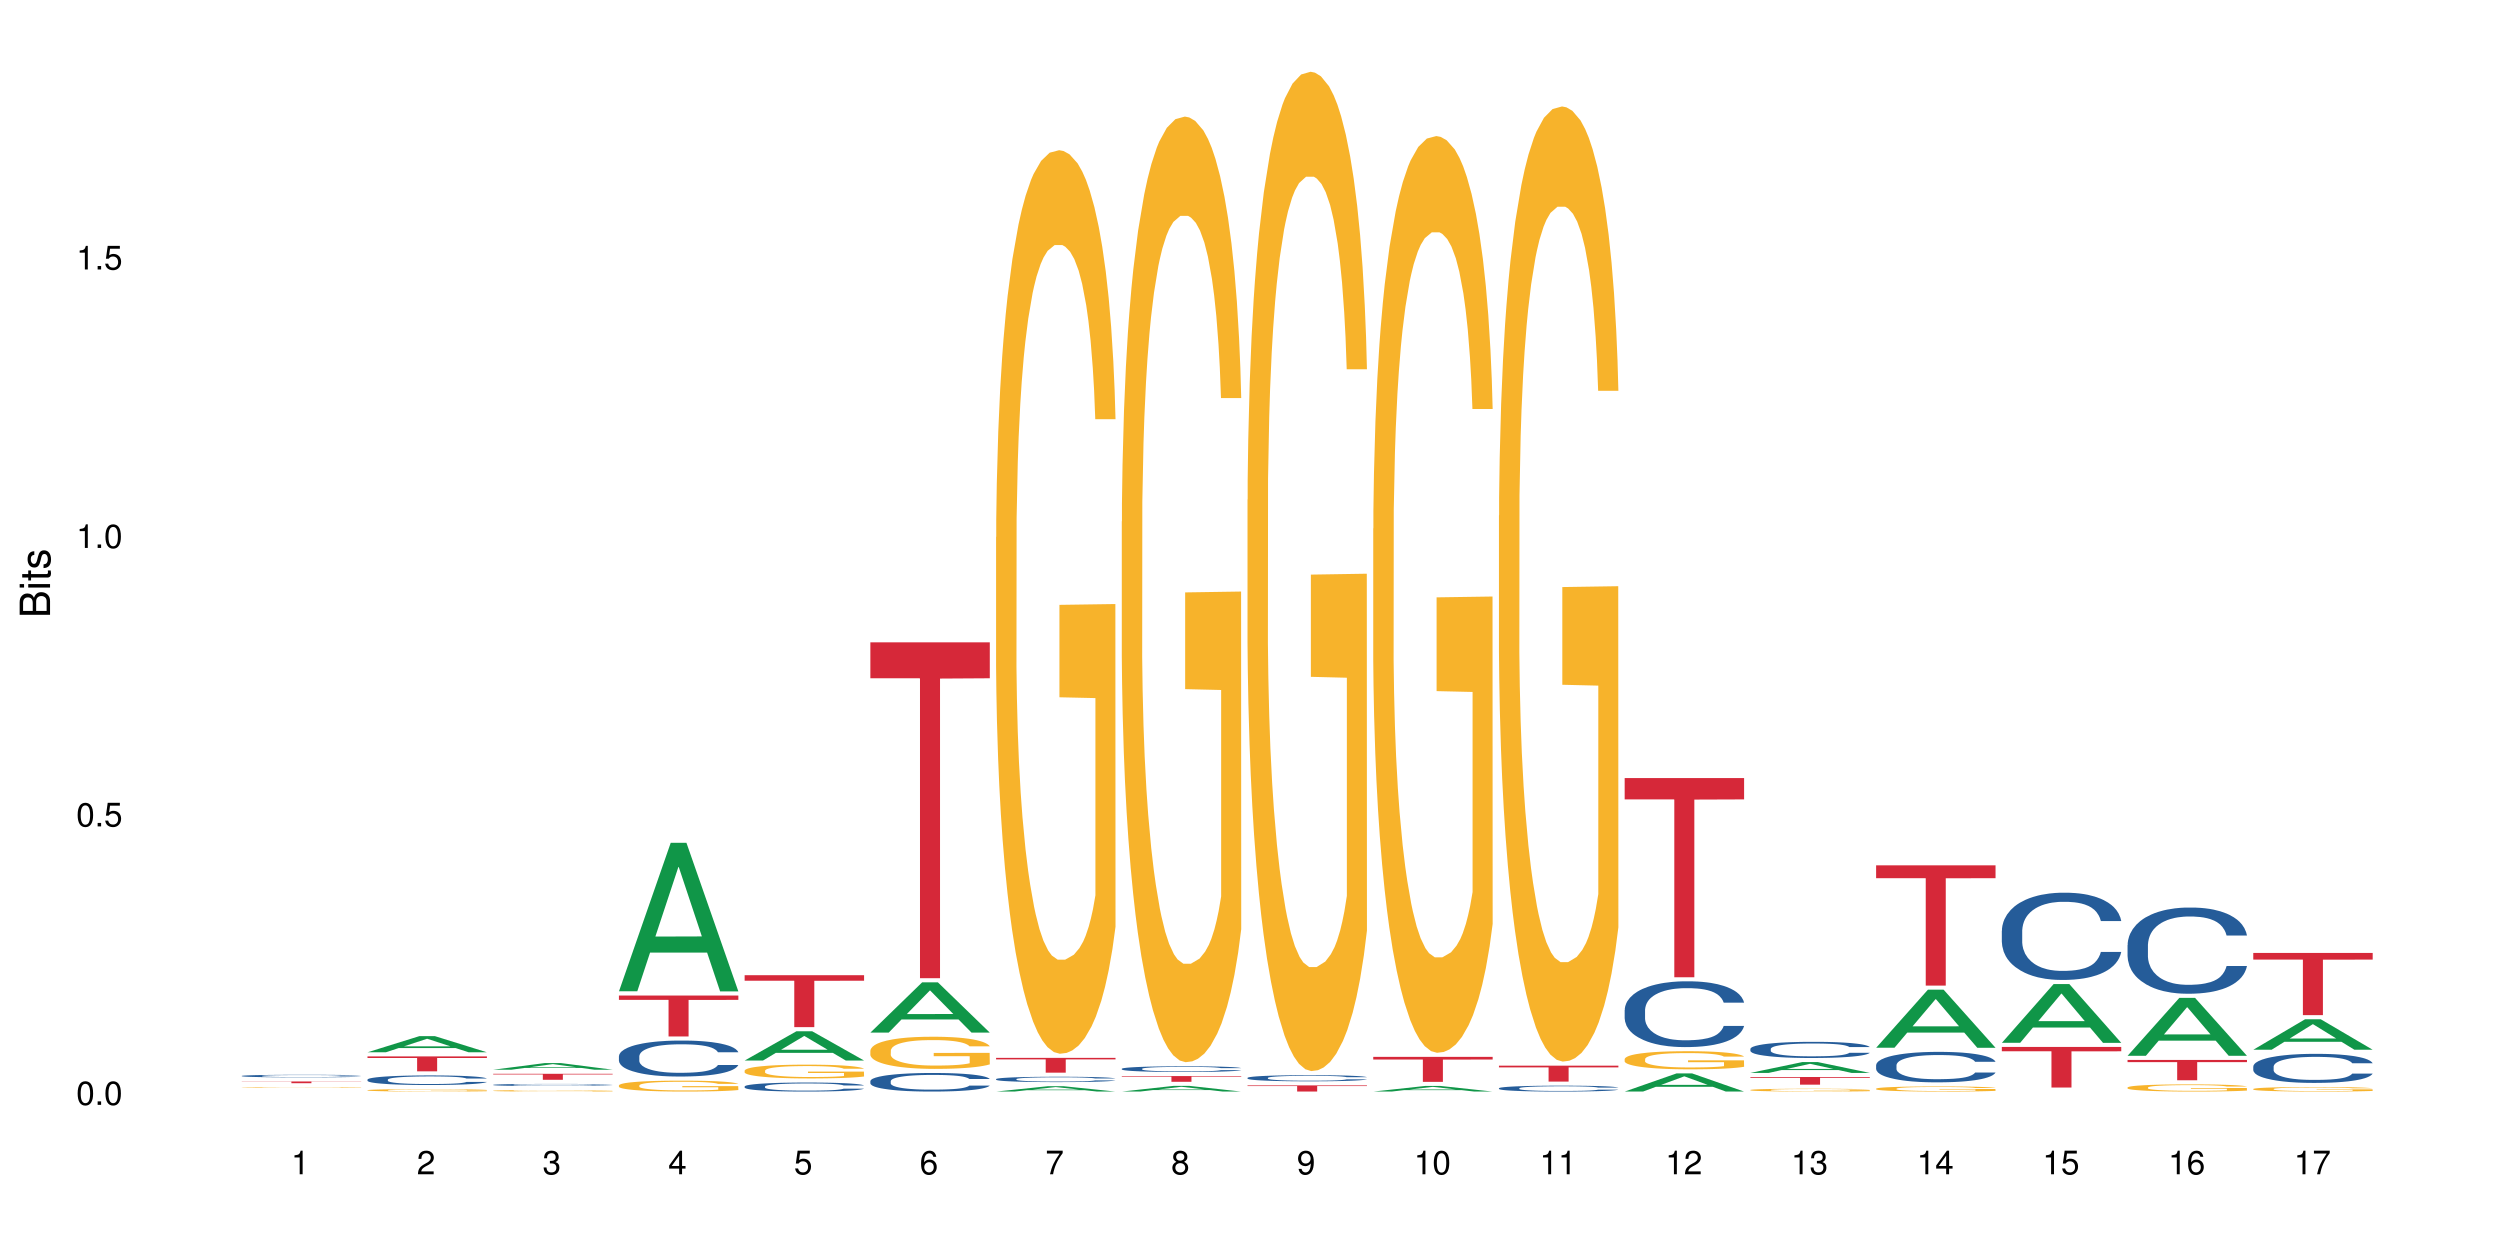<?xml version="1.0" encoding="UTF-8"?>
<svg xmlns="http://www.w3.org/2000/svg" xmlns:xlink="http://www.w3.org/1999/xlink" width="720pt" height="360pt" viewBox="0 0 720 360" version="1.1">
<defs>
<g>
<symbol overflow="visible" id="glyph0-0">
<path style="stroke:none;" d=""/>
</symbol>
<symbol overflow="visible" id="glyph0-1">
<path style="stroke:none;" d="M 2.641 -6.797 C 2 -6.797 1.422 -6.531 1.078 -6.047 C 0.641 -5.453 0.406 -4.547 0.406 -3.297 C 0.406 -1 1.188 0.219 2.641 0.219 C 4.078 0.219 4.859 -1 4.859 -3.234 C 4.859 -4.562 4.656 -5.438 4.203 -6.047 C 3.844 -6.531 3.281 -6.797 2.641 -6.797 Z M 2.641 -6.047 C 3.547 -6.047 4 -5.125 4 -3.312 C 4 -1.375 3.562 -0.484 2.625 -0.484 C 1.734 -0.484 1.281 -1.422 1.281 -3.281 C 1.281 -5.141 1.734 -6.047 2.641 -6.047 Z M 2.641 -6.047 "/>
</symbol>
<symbol overflow="visible" id="glyph0-2">
<path style="stroke:none;" d="M 1.828 -1 L 0.828 -1 L 0.828 0 L 1.828 0 Z M 1.828 -1 "/>
</symbol>
<symbol overflow="visible" id="glyph0-3">
<path style="stroke:none;" d="M 4.562 -6.797 L 1.062 -6.797 L 0.547 -3.094 L 1.328 -3.094 C 1.719 -3.562 2.047 -3.734 2.578 -3.734 C 3.484 -3.734 4.062 -3.109 4.062 -2.094 C 4.062 -1.125 3.484 -0.531 2.578 -0.531 C 1.828 -0.531 1.375 -0.906 1.188 -1.672 L 0.328 -1.672 C 0.453 -1.109 0.547 -0.844 0.75 -0.594 C 1.125 -0.078 1.828 0.219 2.594 0.219 C 3.969 0.219 4.922 -0.781 4.922 -2.219 C 4.922 -3.562 4.031 -4.484 2.719 -4.484 C 2.25 -4.484 1.859 -4.359 1.469 -4.062 L 1.734 -5.969 L 4.562 -5.969 Z M 4.562 -6.797 "/>
</symbol>
<symbol overflow="visible" id="glyph0-4">
<path style="stroke:none;" d="M 2.484 -4.844 L 2.484 0 L 3.328 0 L 3.328 -6.797 L 2.766 -6.797 C 2.469 -5.75 2.281 -5.609 0.984 -5.453 L 0.984 -4.844 Z M 2.484 -4.844 "/>
</symbol>
<symbol overflow="visible" id="glyph0-5">
<path style="stroke:none;" d="M 4.859 -0.828 L 1.281 -0.828 C 1.359 -1.391 1.672 -1.75 2.5 -2.234 L 3.469 -2.75 C 4.406 -3.266 4.906 -3.969 4.906 -4.812 C 4.906 -5.375 4.672 -5.906 4.266 -6.266 C 3.859 -6.625 3.375 -6.797 2.719 -6.797 C 1.859 -6.797 1.219 -6.5 0.844 -5.922 C 0.609 -5.562 0.5 -5.125 0.484 -4.438 L 1.328 -4.438 C 1.359 -4.906 1.406 -5.188 1.531 -5.406 C 1.75 -5.812 2.188 -6.062 2.703 -6.062 C 3.469 -6.062 4.031 -5.516 4.031 -4.781 C 4.031 -4.25 3.719 -3.797 3.125 -3.438 L 2.234 -2.938 C 0.812 -2.141 0.406 -1.5 0.328 0 L 4.859 0 Z M 4.859 -0.828 "/>
</symbol>
<symbol overflow="visible" id="glyph0-6">
<path style="stroke:none;" d="M 2.125 -3.125 L 2.578 -3.125 C 3.516 -3.125 3.984 -2.703 3.984 -1.891 C 3.984 -1.031 3.469 -0.531 2.578 -0.531 C 1.656 -0.531 1.203 -0.984 1.156 -1.969 L 0.312 -1.969 C 0.344 -1.422 0.438 -1.078 0.609 -0.766 C 0.953 -0.109 1.625 0.219 2.547 0.219 C 3.953 0.219 4.859 -0.609 4.859 -1.906 C 4.859 -2.766 4.516 -3.25 3.703 -3.516 C 4.344 -3.766 4.656 -4.25 4.656 -4.938 C 4.656 -6.109 3.875 -6.797 2.578 -6.797 C 1.203 -6.797 0.484 -6.047 0.453 -4.609 L 1.297 -4.609 C 1.312 -5.016 1.344 -5.25 1.453 -5.453 C 1.641 -5.828 2.062 -6.062 2.594 -6.062 C 3.344 -6.062 3.797 -5.625 3.797 -4.906 C 3.797 -4.422 3.609 -4.141 3.25 -3.984 C 3.016 -3.891 2.719 -3.844 2.125 -3.844 Z M 2.125 -3.125 "/>
</symbol>
<symbol overflow="visible" id="glyph0-7">
<path style="stroke:none;" d="M 3.141 -1.625 L 3.141 0 L 3.984 0 L 3.984 -1.625 L 4.984 -1.625 L 4.984 -2.391 L 3.984 -2.391 L 3.984 -6.797 L 3.359 -6.797 L 0.266 -2.516 L 0.266 -1.625 Z M 3.141 -2.391 L 1 -2.391 L 3.141 -5.359 Z M 3.141 -2.391 "/>
</symbol>
<symbol overflow="visible" id="glyph0-8">
<path style="stroke:none;" d="M 4.781 -5.031 C 4.609 -6.141 3.891 -6.797 2.844 -6.797 C 2.094 -6.797 1.422 -6.438 1.031 -5.828 C 0.609 -5.172 0.406 -4.344 0.406 -3.094 C 0.406 -1.953 0.578 -1.234 0.984 -0.625 C 1.359 -0.078 1.953 0.219 2.703 0.219 C 3.984 0.219 4.922 -0.734 4.922 -2.078 C 4.922 -3.344 4.062 -4.234 2.844 -4.234 C 2.172 -4.234 1.641 -3.969 1.281 -3.469 C 1.281 -5.125 1.828 -6.047 2.797 -6.047 C 3.391 -6.047 3.797 -5.672 3.938 -5.031 Z M 2.734 -3.484 C 3.547 -3.484 4.062 -2.922 4.062 -2 C 4.062 -1.156 3.484 -0.531 2.703 -0.531 C 1.922 -0.531 1.328 -1.188 1.328 -2.047 C 1.328 -2.891 1.906 -3.484 2.734 -3.484 Z M 2.734 -3.484 "/>
</symbol>
<symbol overflow="visible" id="glyph0-9">
<path style="stroke:none;" d="M 4.984 -6.797 L 0.438 -6.797 L 0.438 -5.969 L 4.109 -5.969 C 2.5 -3.656 1.828 -2.234 1.328 0 L 2.219 0 C 2.594 -2.172 3.453 -4.047 4.984 -6.094 Z M 4.984 -6.797 "/>
</symbol>
<symbol overflow="visible" id="glyph0-10">
<path style="stroke:none;" d="M 3.75 -3.578 C 4.453 -4 4.688 -4.344 4.688 -4.984 C 4.688 -6.047 3.844 -6.797 2.641 -6.797 C 1.438 -6.797 0.594 -6.047 0.594 -4.984 C 0.594 -4.359 0.828 -4.016 1.516 -3.578 C 0.734 -3.203 0.359 -2.641 0.359 -1.891 C 0.359 -0.641 1.297 0.219 2.641 0.219 C 3.984 0.219 4.922 -0.641 4.922 -1.875 C 4.922 -2.641 4.531 -3.203 3.75 -3.578 Z M 2.641 -6.047 C 3.359 -6.047 3.812 -5.625 3.812 -4.969 C 3.812 -4.344 3.344 -3.922 2.641 -3.922 C 1.922 -3.922 1.453 -4.344 1.453 -4.984 C 1.453 -5.625 1.922 -6.047 2.641 -6.047 Z M 2.641 -3.203 C 3.484 -3.203 4.062 -2.672 4.062 -1.875 C 4.062 -1.062 3.484 -0.531 2.625 -0.531 C 1.797 -0.531 1.219 -1.078 1.219 -1.875 C 1.219 -2.672 1.797 -3.203 2.641 -3.203 Z M 2.641 -3.203 "/>
</symbol>
<symbol overflow="visible" id="glyph0-11">
<path style="stroke:none;" d="M 0.516 -1.547 C 0.672 -0.438 1.406 0.219 2.438 0.219 C 3.188 0.219 3.859 -0.141 4.266 -0.75 C 4.688 -1.406 4.891 -2.25 4.891 -3.484 C 4.891 -4.625 4.703 -5.359 4.312 -5.953 C 3.938 -6.5 3.344 -6.797 2.594 -6.797 C 1.297 -6.797 0.359 -5.844 0.359 -4.516 C 0.359 -3.25 1.234 -2.344 2.453 -2.344 C 3.094 -2.344 3.562 -2.578 4.016 -3.109 C 4 -1.453 3.469 -0.531 2.5 -0.531 C 1.906 -0.531 1.484 -0.906 1.359 -1.547 Z M 2.578 -6.062 C 3.375 -6.062 3.969 -5.406 3.969 -4.531 C 3.969 -3.688 3.375 -3.094 2.547 -3.094 C 1.734 -3.094 1.234 -3.672 1.234 -4.578 C 1.234 -5.438 1.797 -6.062 2.578 -6.062 Z M 2.578 -6.062 "/>
</symbol>
<symbol overflow="visible" id="glyph1-0">
<path style="stroke:none;" d=""/>
</symbol>
<symbol overflow="visible" id="glyph1-1">
<path style="stroke:none;" d="M 0 -0.953 L 0 -4.891 C 0 -5.719 -0.234 -6.344 -0.734 -6.797 C -1.188 -7.234 -1.812 -7.469 -2.5 -7.469 C -3.547 -7.469 -4.188 -7 -4.625 -5.875 C -4.984 -6.672 -5.641 -7.094 -6.531 -7.094 C -7.156 -7.094 -7.734 -6.859 -8.141 -6.391 C -8.562 -5.938 -8.75 -5.344 -8.75 -4.5 L -8.75 -0.953 Z M -4.984 -2.062 L -7.766 -2.062 L -7.766 -4.219 C -7.766 -4.844 -7.688 -5.203 -7.453 -5.5 C -7.219 -5.812 -6.859 -5.969 -6.375 -5.969 C -5.906 -5.969 -5.531 -5.812 -5.297 -5.5 C -5.062 -5.203 -4.984 -4.844 -4.984 -4.219 Z M -0.984 -2.062 L -4 -2.062 L -4 -4.781 C -4 -5.328 -3.859 -5.688 -3.578 -5.953 C -3.297 -6.219 -2.922 -6.359 -2.484 -6.359 C -2.062 -6.359 -1.688 -6.219 -1.406 -5.953 C -1.109 -5.688 -0.984 -5.328 -0.984 -4.781 Z M -0.984 -2.062 "/>
</symbol>
<symbol overflow="visible" id="glyph1-2">
<path style="stroke:none;" d="M -6.281 -1.797 L -6.281 -0.797 L 0 -0.797 L 0 -1.797 Z M -8.75 -1.797 L -8.75 -0.797 L -7.484 -0.797 L -7.484 -1.797 Z M -8.75 -1.797 "/>
</symbol>
<symbol overflow="visible" id="glyph1-3">
<path style="stroke:none;" d="M -6.281 -3.047 L -6.281 -2.016 L -8.016 -2.016 L -8.016 -1.016 L -6.281 -1.016 L -6.281 -0.172 L -5.469 -0.172 L -5.469 -1.016 L -0.719 -1.016 C -0.078 -1.016 0.281 -1.453 0.281 -2.234 C 0.281 -2.469 0.25 -2.719 0.188 -3.047 L -0.641 -3.047 C -0.609 -2.922 -0.594 -2.766 -0.594 -2.562 C -0.594 -2.141 -0.719 -2.016 -1.156 -2.016 L -5.469 -2.016 L -5.469 -3.047 Z M -6.281 -3.047 "/>
</symbol>
<symbol overflow="visible" id="glyph1-4">
<path style="stroke:none;" d="M -4.531 -5.25 C -5.766 -5.25 -6.469 -4.422 -6.469 -2.969 C -6.469 -1.516 -5.719 -0.562 -4.547 -0.562 C -3.562 -0.562 -3.094 -1.062 -2.734 -2.562 L -2.516 -3.484 C -2.344 -4.188 -2.094 -4.469 -1.625 -4.469 C -1.047 -4.469 -0.641 -3.875 -0.641 -3 C -0.641 -2.453 -0.797 -2 -1.062 -1.75 C -1.25 -1.594 -1.422 -1.531 -1.875 -1.469 L -1.875 -0.406 C -0.422 -0.453 0.281 -1.266 0.281 -2.922 C 0.281 -4.5 -0.5 -5.516 -1.719 -5.516 C -2.656 -5.516 -3.172 -4.984 -3.469 -3.734 L -3.703 -2.766 C -3.891 -1.953 -4.156 -1.609 -4.594 -1.609 C -5.172 -1.609 -5.547 -2.125 -5.547 -2.938 C -5.547 -3.75 -5.203 -4.172 -4.531 -4.203 Z M -4.531 -5.25 "/>
</symbol>
</g>
</defs>
<g id="surface58421">
<rect x="0" y="0" width="720" height="360" style="fill:rgb(100%,100%,100%);fill-opacity:1;stroke:none;"/>
<path style=" stroke:none;fill-rule:nonzero;fill:rgb(14.51%,36.078%,60%);fill-opacity:1;" d="M 69.629 309.859 L 69.672 309.859 L 69.672 309.844 L 69.797 309.816 L 70.09 309.785 L 70.383 309.762 L 71.141 309.723 L 72.188 309.684 L 73.277 309.652 L 74.074 309.637 L 74.789 309.621 L 76.426 309.598 L 77.473 309.586 L 78.605 309.574 L 79.992 309.562 L 80.996 309.555 L 83.262 309.543 L 84.941 309.539 L 86.242 309.535 L 89.051 309.535 L 90.73 309.539 L 91.945 309.543 L 93.289 309.547 L 94.422 309.555 L 96.391 309.57 L 98.152 309.59 L 98.949 309.602 L 100.207 309.621 L 101.172 309.641 L 101.844 309.66 L 102.602 309.684 L 103.27 309.715 L 103.773 309.75 L 104.027 309.777 L 98.152 309.777 L 97.859 309.75 L 97.523 309.73 L 96.895 309.703 L 96.266 309.684 L 95.387 309.664 L 94.586 309.648 L 93.496 309.637 L 92.531 309.629 L 91.527 309.621 L 90.562 309.617 L 88.715 309.613 L 86.574 309.613 L 85.777 309.617 L 84.145 309.621 L 83.262 309.625 L 82.004 309.637 L 81.121 309.645 L 80.074 309.656 L 79.359 309.668 L 78.48 309.688 L 77.852 309.703 L 77.137 309.727 L 76.719 309.742 L 76.34 309.762 L 76.004 309.785 L 75.754 309.809 L 75.586 309.832 L 75.5 309.859 L 75.5 309.965 L 75.586 309.988 L 75.797 310.016 L 76.34 310.059 L 77.137 310.094 L 78.062 310.121 L 78.941 310.145 L 79.445 310.152 L 80.117 310.164 L 81.164 310.176 L 82.676 310.191 L 83.555 310.195 L 84.898 310.203 L 89.766 310.203 L 90.855 310.199 L 91.988 310.191 L 93.539 310.18 L 94.504 310.172 L 95.344 310.156 L 95.973 310.145 L 96.391 310.133 L 97.02 310.113 L 97.523 310.09 L 97.902 310.066 L 98.152 310.043 L 104.027 310.043 L 103.773 310.07 L 103.398 310.098 L 103.02 310.117 L 102.434 310.141 L 101.762 310.16 L 100.797 310.184 L 100 310.199 L 98.949 310.219 L 97.984 310.23 L 96.938 310.242 L 95.387 310.254 L 94.379 310.262 L 93.289 310.27 L 91.988 310.273 L 90.352 310.277 L 88.59 310.281 L 85.191 310.281 L 83.891 310.277 L 82.172 310.27 L 80.031 310.258 L 78.48 310.246 L 77.266 310.234 L 76.215 310.219 L 75.039 310.203 L 73.531 310.172 L 72.609 310.148 L 71.977 310.129 L 71.266 310.102 L 70.762 310.078 L 70.176 310.039 L 69.754 309.992 L 69.629 309.953 Z M 69.629 309.859 "/>
<path style=" stroke:none;fill-rule:nonzero;fill:rgb(96.863%,70.196%,16.863%);fill-opacity:1;" d="M 69.629 313.23 L 69.672 313.23 L 69.672 313.227 L 69.84 313.219 L 70.258 313.207 L 70.805 313.199 L 71.391 313.191 L 71.77 313.188 L 72.398 313.184 L 72.941 313.18 L 74.328 313.168 L 76.09 313.16 L 77.055 313.16 L 78.145 313.156 L 79.695 313.152 L 80.41 313.148 L 82.59 313.148 L 85.066 313.145 L 90.77 313.145 L 93.121 313.148 L 94.461 313.148 L 95.512 313.152 L 96.602 313.152 L 97.945 313.156 L 99.203 313.164 L 100.207 313.168 L 101.215 313.172 L 102.055 313.18 L 102.766 313.184 L 103.398 313.191 L 103.773 313.199 L 104.027 313.207 L 98.195 313.207 L 97.859 313.199 L 97.48 313.195 L 96.852 313.188 L 95.594 313.18 L 94.422 313.176 L 93.414 313.172 L 92.156 313.168 L 83.305 313.168 L 82.465 313.172 L 81.289 313.172 L 80.578 313.176 L 80.156 313.176 L 78.898 313.184 L 78.062 313.188 L 77.598 313.191 L 77.012 313.195 L 76.594 313.203 L 76.133 313.211 L 75.879 313.215 L 75.543 313.227 L 75.5 313.262 L 75.629 313.27 L 75.879 313.277 L 76.215 313.281 L 77.223 313.297 L 78.102 313.301 L 78.859 313.309 L 79.445 313.309 L 80.578 313.316 L 81.039 313.316 L 82.129 313.32 L 83.262 313.324 L 84.645 313.324 L 85.695 313.328 L 89.512 313.328 L 92.027 313.324 L 94.715 313.324 L 95.426 313.32 L 96.309 313.32 L 96.938 313.316 L 97.523 313.316 L 98.238 313.312 L 98.238 313.27 L 87.875 313.27 L 87.875 313.246 L 103.984 313.246 L 104.027 313.32 L 103.145 313.324 L 102.055 313.328 L 101.004 313.332 L 99.914 313.336 L 98.363 313.34 L 97.105 313.344 L 95.176 313.344 L 93.414 313.348 L 84.438 313.348 L 82.969 313.344 L 81.625 313.344 L 80.285 313.34 L 78.605 313.336 L 77.516 313.336 L 76.383 313.332 L 75.25 313.324 L 74.242 313.32 L 73.574 313.316 L 72.902 313.312 L 72.188 313.305 L 71.516 313.301 L 71.012 313.293 L 70.551 313.289 L 70.215 313.281 L 69.883 313.273 L 69.715 313.266 L 69.629 313.262 Z M 69.629 313.23 "/>
<path style=" stroke:none;fill-rule:nonzero;fill:rgb(83.922%,15.686%,22.353%);fill-opacity:1;" d="M 69.629 311.461 L 104.027 311.461 L 104.027 311.516 L 89.691 311.516 L 89.691 311.965 L 83.922 311.965 L 83.922 311.516 L 69.629 311.516 Z M 69.629 311.461 "/>
<path style=" stroke:none;fill-rule:nonzero;fill:rgb(6.275%,58.824%,28.235%);fill-opacity:1;" d="M 105.836 303.059 L 105.871 303.051 L 120.758 298.414 L 125.277 298.414 L 140.234 303.062 L 134.977 303.062 L 131.23 301.848 L 114.805 301.848 L 111.129 303.059 L 105.836 303.059 L 116.383 301.348 L 129.723 301.344 L 123.07 299.172 L 122.996 299.168 L 122.926 299.184 L 116.348 301.344 L 116.383 301.348 Z M 105.836 303.059 "/>
<path style=" stroke:none;fill-rule:nonzero;fill:rgb(14.51%,36.078%,60%);fill-opacity:1;" d="M 105.836 310.926 L 105.879 310.922 L 105.879 310.863 L 106.004 310.766 L 106.297 310.645 L 106.59 310.562 L 107.348 310.414 L 108.395 310.27 L 109.484 310.16 L 110.281 310.094 L 110.996 310.043 L 112.633 309.949 L 113.68 309.902 L 114.812 309.859 L 116.195 309.816 L 117.203 309.789 L 119.469 309.75 L 121.148 309.73 L 122.449 309.723 L 125.258 309.723 L 126.938 309.734 L 128.152 309.746 L 129.496 309.766 L 130.629 309.789 L 132.598 309.844 L 134.359 309.914 L 135.156 309.957 L 136.414 310.035 L 137.379 310.109 L 138.051 310.176 L 138.809 310.27 L 139.477 310.383 L 139.98 310.512 L 140.234 310.621 L 134.359 310.621 L 134.066 310.52 L 133.73 310.441 L 133.102 310.336 L 132.473 310.266 L 131.59 310.191 L 130.793 310.145 L 129.703 310.094 L 128.738 310.066 L 127.734 310.043 L 126.77 310.027 L 124.922 310.012 L 122.781 310.012 L 121.984 310.016 L 120.352 310.035 L 119.469 310.055 L 118.211 310.09 L 117.328 310.121 L 116.281 310.172 L 115.566 310.215 L 114.688 310.281 L 114.059 310.34 L 113.344 310.422 L 112.926 310.488 L 112.547 310.559 L 112.211 310.641 L 111.961 310.73 L 111.793 310.82 L 111.707 310.914 L 111.707 311.305 L 111.793 311.395 L 112.004 311.5 L 112.547 311.656 L 113.344 311.789 L 114.27 311.895 L 115.148 311.973 L 115.652 312.008 L 116.324 312.047 L 117.371 312.098 L 118.883 312.148 L 119.762 312.168 L 121.105 312.188 L 122.488 312.199 L 124.336 312.199 L 125.973 312.188 L 127.062 312.176 L 128.195 312.156 L 129.746 312.113 L 130.711 312.07 L 131.551 312.023 L 132.18 311.977 L 132.598 311.934 L 133.227 311.855 L 133.73 311.77 L 134.109 311.684 L 134.359 311.598 L 140.234 311.598 L 139.98 311.699 L 139.605 311.797 L 139.227 311.871 L 138.641 311.957 L 137.969 312.035 L 137.004 312.125 L 136.207 312.184 L 135.156 312.246 L 134.191 312.293 L 133.145 312.336 L 131.59 312.387 L 130.586 312.414 L 129.496 312.434 L 128.195 312.457 L 126.559 312.473 L 124.797 312.484 L 123.16 312.484 L 121.398 312.48 L 120.098 312.469 L 118.379 312.449 L 116.238 312.402 L 114.688 312.355 L 113.469 312.305 L 112.422 312.258 L 111.246 312.188 L 109.738 312.078 L 108.816 311.992 L 108.184 311.922 L 107.473 311.82 L 106.969 311.734 L 106.383 311.594 L 105.961 311.414 L 105.836 311.273 Z M 105.836 310.926 "/>
<path style=" stroke:none;fill-rule:nonzero;fill:rgb(96.863%,70.196%,16.863%);fill-opacity:1;" d="M 105.836 313.969 L 105.879 313.965 L 105.879 313.953 L 106.047 313.926 L 106.465 313.887 L 107.012 313.852 L 107.598 313.828 L 107.977 313.812 L 108.605 313.793 L 109.148 313.777 L 110.535 313.75 L 112.297 313.723 L 113.262 313.711 L 114.352 313.699 L 115.902 313.688 L 116.617 313.684 L 118.797 313.672 L 121.273 313.668 L 124 313.664 L 125.258 313.664 L 126.977 313.668 L 129.328 313.676 L 130.668 313.684 L 131.719 313.688 L 132.809 313.695 L 134.152 313.711 L 135.41 313.727 L 136.414 313.742 L 137.422 313.762 L 138.262 313.781 L 138.973 313.805 L 139.605 313.832 L 139.98 313.852 L 140.234 313.875 L 134.402 313.875 L 134.066 313.852 L 133.688 313.836 L 133.059 313.812 L 132.43 313.797 L 131.801 313.785 L 130.629 313.77 L 129.621 313.758 L 128.363 313.75 L 127.145 313.746 L 125.762 313.742 L 124.922 313.738 L 122.699 313.738 L 120.688 313.742 L 119.512 313.75 L 118.672 313.754 L 117.496 313.766 L 116.785 313.773 L 116.363 313.777 L 115.105 313.797 L 114.27 313.816 L 113.805 313.828 L 113.219 313.848 L 112.801 313.863 L 112.34 313.891 L 112.086 313.91 L 111.75 313.953 L 111.707 314.07 L 111.836 314.094 L 112.086 314.121 L 112.422 314.145 L 112.926 314.168 L 113.43 314.188 L 114.309 314.211 L 115.066 314.227 L 115.652 314.238 L 116.785 314.258 L 117.246 314.262 L 118.336 314.273 L 119.469 314.281 L 120.852 314.289 L 121.902 314.293 L 123.578 314.297 L 125.719 314.297 L 128.234 314.293 L 129.828 314.289 L 130.922 314.281 L 131.633 314.277 L 132.516 314.27 L 133.145 314.266 L 133.73 314.258 L 134.445 314.246 L 134.445 314.094 L 124.082 314.094 L 124.082 314.02 L 140.191 314.02 L 140.234 314.27 L 139.352 314.289 L 138.262 314.305 L 137.211 314.32 L 136.121 314.328 L 134.57 314.34 L 133.312 314.348 L 131.383 314.359 L 129.621 314.363 L 127.773 314.367 L 126.137 314.371 L 122.488 314.371 L 120.645 314.367 L 119.176 314.359 L 117.832 314.355 L 116.492 314.344 L 114.812 314.332 L 113.723 314.32 L 112.59 314.309 L 111.457 314.293 L 110.449 314.273 L 109.781 314.262 L 109.109 314.246 L 108.395 314.227 L 107.723 314.203 L 107.219 314.184 L 106.758 314.16 L 106.422 314.141 L 106.09 314.109 L 105.922 314.086 L 105.836 314.066 Z M 105.836 313.969 "/>
<path style=" stroke:none;fill-rule:nonzero;fill:rgb(83.922%,15.686%,22.353%);fill-opacity:1;" d="M 105.836 304.242 L 140.234 304.242 L 140.234 304.703 L 125.898 304.707 L 125.898 308.543 L 120.129 308.543 L 120.129 304.711 L 120.047 304.703 L 105.836 304.703 Z M 105.836 304.242 "/>
<path style=" stroke:none;fill-rule:nonzero;fill:rgb(6.275%,58.824%,28.235%);fill-opacity:1;" d="M 142.043 308.074 L 142.078 308.074 L 156.965 306.156 L 161.484 306.156 L 176.441 308.078 L 171.184 308.078 L 167.438 307.574 L 151.012 307.574 L 147.336 308.074 L 142.043 308.074 L 152.59 307.367 L 165.93 307.367 L 159.277 306.469 L 159.203 306.469 L 159.133 306.473 L 152.555 307.367 L 152.59 307.367 Z M 142.043 308.074 "/>
<path style=" stroke:none;fill-rule:nonzero;fill:rgb(14.51%,36.078%,60%);fill-opacity:1;" d="M 142.043 312.434 L 142.086 312.43 L 142.086 312.418 L 142.211 312.398 L 142.504 312.371 L 142.797 312.352 L 143.555 312.32 L 144.602 312.289 L 145.691 312.262 L 146.488 312.25 L 147.203 312.238 L 148.84 312.219 L 149.887 312.207 L 151.02 312.199 L 152.402 312.188 L 153.41 312.184 L 155.676 312.176 L 157.355 312.172 L 158.652 312.168 L 161.465 312.168 L 163.145 312.172 L 164.359 312.172 L 165.703 312.18 L 166.832 312.184 L 168.805 312.195 L 170.566 312.211 L 171.363 312.219 L 172.621 312.238 L 173.586 312.254 L 174.258 312.266 L 175.012 312.289 L 175.684 312.312 L 176.188 312.34 L 176.441 312.363 L 170.566 312.363 L 170.273 312.344 L 169.938 312.324 L 168.68 312.285 L 167.797 312.27 L 167 312.262 L 165.91 312.25 L 164.945 312.242 L 163.941 312.238 L 162.977 312.234 L 161.129 312.23 L 158.988 312.23 L 158.191 312.234 L 156.559 312.238 L 155.676 312.242 L 154.418 312.25 L 153.535 312.254 L 152.488 312.266 L 151.773 312.277 L 150.895 312.289 L 150.266 312.305 L 149.551 312.32 L 149.133 312.336 L 148.754 312.352 L 148.418 312.371 L 148.168 312.387 L 148 312.41 L 147.914 312.43 L 147.914 312.516 L 148 312.535 L 148.211 312.559 L 148.754 312.59 L 149.551 312.621 L 150.473 312.645 L 151.355 312.66 L 151.859 312.668 L 152.531 312.676 L 153.578 312.688 L 155.09 312.699 L 155.969 312.703 L 157.312 312.707 L 158.695 312.711 L 160.543 312.711 L 162.18 312.707 L 163.27 312.707 L 164.402 312.703 L 165.953 312.691 L 166.918 312.684 L 167.758 312.672 L 168.387 312.66 L 168.805 312.652 L 169.434 312.637 L 169.938 312.617 L 170.316 312.598 L 170.566 312.578 L 176.441 312.578 L 176.188 312.602 L 175.812 312.621 L 175.434 312.637 L 174.848 312.656 L 174.176 312.676 L 173.211 312.695 L 172.414 312.707 L 171.363 312.723 L 170.398 312.73 L 169.352 312.742 L 167.797 312.754 L 166.793 312.758 L 165.703 312.762 L 164.402 312.766 L 162.766 312.77 L 161.004 312.773 L 157.605 312.773 L 156.305 312.77 L 154.586 312.766 L 152.445 312.754 L 150.895 312.746 L 149.676 312.734 L 148.629 312.723 L 147.453 312.707 L 145.945 312.684 L 145.02 312.664 L 144.391 312.648 L 143.68 312.629 L 143.176 312.609 L 142.59 312.578 L 142.168 312.539 L 142.043 312.508 Z M 142.043 312.434 "/>
<path style=" stroke:none;fill-rule:nonzero;fill:rgb(96.863%,70.196%,16.863%);fill-opacity:1;" d="M 142.043 314.133 L 142.086 314.133 L 142.086 314.125 L 142.254 314.105 L 142.672 314.082 L 143.219 314.062 L 143.805 314.047 L 144.184 314.039 L 144.812 314.027 L 145.355 314.02 L 146.742 314.004 L 148.504 313.988 L 149.469 313.98 L 150.559 313.973 L 152.109 313.969 L 152.824 313.965 L 155.004 313.957 L 157.48 313.953 L 161.465 313.953 L 163.184 313.957 L 165.535 313.961 L 166.875 313.965 L 167.926 313.969 L 169.016 313.973 L 170.359 313.98 L 171.617 313.988 L 172.621 313.996 L 173.629 314.008 L 174.469 314.02 L 175.18 314.035 L 175.812 314.051 L 176.188 314.062 L 176.441 314.078 L 170.609 314.078 L 170.273 314.062 L 169.895 314.055 L 168.637 314.031 L 168.008 314.023 L 166.832 314.016 L 165.828 314.008 L 164.57 314.004 L 163.352 314 L 161.969 313.996 L 158.906 313.996 L 156.891 314 L 155.719 314.004 L 154.879 314.004 L 153.703 314.012 L 152.992 314.016 L 152.57 314.02 L 151.312 314.031 L 150.473 314.043 L 150.012 314.051 L 149.426 314.059 L 149.008 314.07 L 148.547 314.086 L 148.293 314.098 L 147.957 314.125 L 147.914 314.191 L 148.043 314.207 L 148.293 314.223 L 148.629 314.234 L 149.133 314.25 L 149.637 314.262 L 150.516 314.277 L 151.273 314.285 L 151.859 314.293 L 152.992 314.305 L 153.453 314.305 L 154.543 314.312 L 155.676 314.32 L 157.059 314.324 L 158.109 314.324 L 159.785 314.328 L 161.926 314.328 L 164.441 314.324 L 166.035 314.32 L 167.129 314.32 L 167.84 314.316 L 168.723 314.312 L 169.352 314.309 L 169.938 314.305 L 170.652 314.297 L 170.652 314.207 L 160.289 314.207 L 160.289 314.164 L 176.398 314.164 L 176.441 314.312 L 175.559 314.32 L 174.469 314.332 L 173.418 314.34 L 172.328 314.348 L 170.777 314.352 L 169.52 314.359 L 167.59 314.363 L 165.828 314.367 L 163.98 314.367 L 162.344 314.371 L 158.695 314.371 L 156.852 314.367 L 155.383 314.363 L 154.039 314.359 L 152.699 314.355 L 151.02 314.348 L 149.93 314.34 L 147.664 314.324 L 145.984 314.305 L 145.316 314.297 L 144.602 314.285 L 143.93 314.273 L 143.426 314.262 L 142.965 314.246 L 142.629 314.234 L 142.293 314.219 L 142.129 314.203 L 142.043 314.191 Z M 142.043 314.133 "/>
<path style=" stroke:none;fill-rule:nonzero;fill:rgb(83.922%,15.686%,22.353%);fill-opacity:1;" d="M 142.043 309.258 L 176.441 309.258 L 176.441 309.441 L 162.105 309.441 L 162.105 310.988 L 156.336 310.988 L 156.336 309.445 L 156.254 309.441 L 142.043 309.441 Z M 142.043 309.258 "/>
<path style=" stroke:none;fill-rule:nonzero;fill:rgb(6.275%,58.824%,28.235%);fill-opacity:1;" d="M 178.25 285.484 L 178.285 285.445 L 193.172 242.719 L 197.691 242.719 L 212.648 285.527 L 207.391 285.527 L 203.645 274.352 L 187.219 274.352 L 183.543 285.484 L 178.25 285.484 L 188.797 269.73 L 202.137 269.688 L 195.484 249.711 L 195.41 249.672 L 195.34 249.793 L 188.762 269.688 L 188.797 269.73 Z M 178.25 285.484 "/>
<path style=" stroke:none;fill-rule:nonzero;fill:rgb(14.51%,36.078%,60%);fill-opacity:1;" d="M 178.25 304.191 L 178.293 304.184 L 178.293 303.957 L 178.418 303.598 L 178.711 303.141 L 179.004 302.828 L 179.762 302.27 L 180.809 301.73 L 181.898 301.312 L 182.695 301.066 L 183.41 300.879 L 185.047 300.527 L 186.094 300.348 L 187.227 300.188 L 188.609 300.027 L 189.617 299.934 L 191.883 299.781 L 193.562 299.715 L 194.859 299.688 L 197.672 299.688 L 199.348 299.723 L 200.566 299.77 L 201.91 299.848 L 203.039 299.934 L 205.012 300.141 L 206.773 300.406 L 207.57 300.555 L 208.828 300.852 L 209.793 301.133 L 210.465 301.379 L 211.219 301.73 L 211.891 302.156 L 212.395 302.641 L 212.648 303.047 L 206.773 303.047 L 206.48 302.668 L 206.145 302.375 L 205.516 301.988 L 204.887 301.711 L 204.004 301.438 L 203.207 301.258 L 202.117 301.078 L 201.152 300.965 L 200.148 300.879 L 199.184 300.82 L 197.336 300.766 L 195.195 300.766 L 194.398 300.785 L 192.766 300.859 L 191.883 300.926 L 190.625 301.059 L 189.742 301.18 L 188.695 301.371 L 187.98 301.531 L 187.102 301.777 L 186.473 301.996 L 185.758 302.309 L 185.34 302.547 L 184.961 302.809 L 184.625 303.121 L 184.375 303.453 L 184.207 303.805 L 184.121 304.145 L 184.121 305.613 L 184.207 305.953 L 184.418 306.352 L 184.961 306.93 L 185.758 307.43 L 186.68 307.828 L 187.562 308.113 L 188.066 308.246 L 188.738 308.395 L 189.785 308.586 L 191.297 308.773 L 192.176 308.852 L 193.52 308.926 L 194.902 308.965 L 196.75 308.965 L 198.387 308.926 L 199.477 308.879 L 200.609 308.805 L 202.16 308.645 L 203.125 308.492 L 203.965 308.312 L 204.594 308.133 L 205.012 307.98 L 205.641 307.688 L 206.145 307.363 L 206.523 307.031 L 206.773 306.711 L 212.648 306.711 L 212.395 307.09 L 212.016 307.461 L 211.641 307.734 L 211.055 308.066 L 210.383 308.359 L 209.418 308.691 L 208.621 308.906 L 207.57 309.145 L 206.605 309.324 L 205.559 309.484 L 204.004 309.676 L 203 309.77 L 201.91 309.855 L 200.609 309.93 L 198.973 309.996 L 197.211 310.035 L 195.574 310.043 L 193.812 310.023 L 192.512 309.988 L 190.793 309.902 L 188.652 309.73 L 187.102 309.551 L 185.883 309.371 L 184.836 309.184 L 183.66 308.926 L 182.152 308.512 L 181.227 308.188 L 180.598 307.922 L 179.887 307.555 L 179.383 307.223 L 178.797 306.691 L 178.375 306.02 L 178.25 305.5 Z M 178.25 304.191 "/>
<path style=" stroke:none;fill-rule:nonzero;fill:rgb(96.863%,70.196%,16.863%);fill-opacity:1;" d="M 178.25 312.57 L 178.293 312.57 L 178.293 312.512 L 178.461 312.383 L 178.879 312.203 L 179.426 312.059 L 180.012 311.941 L 180.391 311.883 L 181.02 311.797 L 181.562 311.73 L 182.949 311.602 L 184.711 311.48 L 185.676 311.43 L 186.766 311.383 L 188.316 311.328 L 189.031 311.309 L 191.211 311.262 L 193.688 311.23 L 196.414 311.223 L 197.672 311.227 L 199.391 311.238 L 201.742 311.27 L 203.082 311.297 L 204.133 311.328 L 205.223 311.363 L 206.562 311.422 L 207.824 311.492 L 208.828 311.559 L 209.836 311.645 L 210.676 311.738 L 211.387 311.84 L 212.016 311.961 L 212.395 312.059 L 212.648 312.16 L 206.816 312.16 L 206.48 312.059 L 206.102 311.98 L 205.473 311.887 L 204.844 311.82 L 204.215 311.766 L 203.039 311.688 L 202.035 311.645 L 200.777 311.602 L 199.559 311.578 L 198.176 311.559 L 197.336 311.555 L 195.113 311.555 L 193.098 311.574 L 191.926 311.598 L 191.086 311.621 L 189.91 311.664 L 189.199 311.699 L 188.777 311.723 L 187.52 311.809 L 186.68 311.891 L 186.219 311.945 L 185.633 312.031 L 185.215 312.109 L 184.754 312.223 L 184.5 312.309 L 184.164 312.504 L 184.121 313.023 L 184.25 313.133 L 184.5 313.25 L 184.836 313.352 L 185.34 313.461 L 185.844 313.547 L 186.723 313.656 L 187.48 313.734 L 188.066 313.781 L 189.199 313.859 L 189.66 313.887 L 190.75 313.938 L 191.883 313.977 L 193.266 314.012 L 194.316 314.027 L 195.992 314.043 L 198.133 314.043 L 200.648 314.027 L 202.242 314.004 L 203.336 313.98 L 204.047 313.961 L 204.93 313.93 L 205.559 313.898 L 206.145 313.867 L 206.859 313.82 L 206.859 313.133 L 196.496 313.129 L 196.496 312.809 L 212.605 312.805 L 212.648 313.93 L 211.766 314.004 L 210.676 314.082 L 209.625 314.137 L 208.535 314.188 L 206.984 314.242 L 205.727 314.277 L 203.797 314.316 L 202.035 314.344 L 200.188 314.359 L 198.551 314.367 L 196.621 314.371 L 194.902 314.363 L 193.059 314.348 L 191.59 314.324 L 190.246 314.297 L 188.906 314.258 L 187.227 314.199 L 186.137 314.148 L 185.004 314.09 L 183.871 314.016 L 182.863 313.941 L 182.191 313.879 L 181.523 313.809 L 180.809 313.723 L 180.137 313.625 L 179.633 313.539 L 179.172 313.438 L 178.836 313.34 L 178.5 313.211 L 178.336 313.109 L 178.25 313.02 Z M 178.25 312.57 "/>
<path style=" stroke:none;fill-rule:nonzero;fill:rgb(83.922%,15.686%,22.353%);fill-opacity:1;" d="M 178.25 286.707 L 212.648 286.707 L 212.648 287.969 L 198.312 287.98 L 198.312 298.508 L 192.543 298.508 L 192.543 287.992 L 192.461 287.969 L 178.25 287.969 Z M 178.25 286.707 "/>
<path style=" stroke:none;fill-rule:nonzero;fill:rgb(6.275%,58.824%,28.235%);fill-opacity:1;" d="M 214.457 305.43 L 214.492 305.422 L 229.379 297 L 233.898 297 L 248.855 305.438 L 243.598 305.438 L 239.852 303.234 L 223.422 303.234 L 219.75 305.43 L 214.457 305.43 L 225.004 302.324 L 238.344 302.316 L 231.691 298.379 L 231.617 298.371 L 231.547 298.395 L 224.969 302.316 L 225.004 302.324 Z M 214.457 305.43 "/>
<path style=" stroke:none;fill-rule:nonzero;fill:rgb(14.51%,36.078%,60%);fill-opacity:1;" d="M 214.457 312.902 L 214.5 312.898 L 214.5 312.844 L 214.625 312.754 L 214.918 312.637 L 215.211 312.559 L 215.969 312.422 L 217.016 312.285 L 218.105 312.18 L 218.902 312.117 L 219.617 312.07 L 221.254 311.984 L 222.301 311.938 L 223.434 311.898 L 224.816 311.855 L 225.824 311.832 L 228.09 311.797 L 229.77 311.777 L 231.066 311.77 L 233.879 311.77 L 235.555 311.781 L 236.773 311.793 L 238.117 311.812 L 239.246 311.832 L 241.219 311.887 L 242.98 311.953 L 243.777 311.988 L 245.035 312.062 L 246 312.137 L 246.672 312.195 L 247.426 312.285 L 248.098 312.391 L 248.602 312.512 L 248.855 312.613 L 242.98 312.613 L 242.688 312.52 L 242.352 312.445 L 241.723 312.348 L 241.094 312.281 L 240.211 312.211 L 239.414 312.164 L 238.324 312.121 L 237.359 312.094 L 236.352 312.07 L 235.391 312.055 L 233.543 312.043 L 231.402 312.043 L 230.605 312.047 L 228.973 312.066 L 228.09 312.082 L 226.832 312.117 L 225.949 312.148 L 224.902 312.195 L 224.188 312.234 L 223.309 312.297 L 222.68 312.352 L 221.965 312.43 L 221.547 312.488 L 221.168 312.555 L 220.832 312.633 L 220.582 312.719 L 220.414 312.805 L 220.328 312.891 L 220.328 313.258 L 220.414 313.344 L 220.625 313.445 L 221.168 313.59 L 221.965 313.715 L 222.887 313.816 L 223.77 313.887 L 224.273 313.918 L 224.945 313.957 L 225.992 314.004 L 227.504 314.051 L 228.383 314.07 L 229.727 314.09 L 231.109 314.102 L 232.957 314.102 L 234.59 314.09 L 235.684 314.078 L 236.816 314.059 L 238.367 314.02 L 239.332 313.98 L 240.172 313.938 L 240.801 313.891 L 241.219 313.852 L 241.848 313.777 L 242.352 313.699 L 242.73 313.613 L 242.98 313.535 L 248.855 313.535 L 248.602 313.629 L 248.223 313.723 L 247.848 313.789 L 247.258 313.875 L 246.59 313.949 L 245.625 314.031 L 244.828 314.086 L 243.777 314.145 L 242.812 314.191 L 241.766 314.23 L 240.211 314.277 L 239.207 314.301 L 238.117 314.324 L 236.816 314.344 L 235.18 314.359 L 233.418 314.367 L 231.781 314.371 L 230.02 314.367 L 228.719 314.355 L 227 314.336 L 224.859 314.293 L 223.309 314.246 L 222.09 314.203 L 221.043 314.156 L 219.867 314.09 L 218.359 313.984 L 217.434 313.906 L 216.805 313.84 L 216.094 313.746 L 215.59 313.664 L 215.004 313.531 L 214.582 313.359 L 214.457 313.23 Z M 214.457 312.902 "/>
<path style=" stroke:none;fill-rule:nonzero;fill:rgb(96.863%,70.196%,16.863%);fill-opacity:1;" d="M 214.457 308.32 L 214.5 308.316 L 214.5 308.242 L 214.668 308.082 L 215.086 307.855 L 215.633 307.672 L 216.219 307.527 L 216.598 307.449 L 217.227 307.34 L 217.77 307.262 L 219.156 307.098 L 220.918 306.945 L 221.883 306.879 L 222.973 306.816 L 224.523 306.75 L 225.238 306.723 L 227.418 306.664 L 229.895 306.629 L 232.621 306.617 L 233.879 306.621 L 235.598 306.637 L 237.949 306.676 L 239.289 306.711 L 240.34 306.75 L 241.43 306.797 L 242.77 306.867 L 244.031 306.957 L 245.035 307.043 L 246.043 307.152 L 246.883 307.27 L 247.594 307.395 L 248.223 307.547 L 248.602 307.676 L 248.855 307.801 L 243.023 307.801 L 242.688 307.676 L 242.309 307.578 L 241.68 307.457 L 241.051 307.371 L 240.422 307.301 L 239.246 307.207 L 238.242 307.148 L 236.984 307.098 L 235.766 307.066 L 234.383 307.043 L 233.543 307.035 L 231.32 307.035 L 229.305 307.062 L 228.133 307.09 L 227.293 307.117 L 226.117 307.172 L 225.406 307.219 L 224.984 307.246 L 223.727 307.359 L 222.887 307.461 L 222.426 307.527 L 221.84 307.637 L 221.422 307.734 L 220.957 307.883 L 220.707 307.988 L 220.371 308.238 L 220.328 308.891 L 220.457 309.027 L 220.707 309.176 L 221.043 309.309 L 221.547 309.445 L 222.051 309.551 L 222.93 309.691 L 223.684 309.785 L 224.273 309.848 L 225.406 309.945 L 225.867 309.977 L 226.957 310.043 L 228.09 310.094 L 229.473 310.137 L 230.523 310.16 L 232.199 310.18 L 234.34 310.18 L 236.855 310.156 L 238.449 310.129 L 239.543 310.098 L 240.254 310.074 L 241.137 310.031 L 241.766 309.996 L 242.352 309.957 L 243.066 309.895 L 243.066 309.027 L 232.703 309.023 L 232.703 308.617 L 248.812 308.613 L 248.855 310.031 L 247.973 310.133 L 246.883 310.227 L 245.832 310.297 L 244.742 310.359 L 243.191 310.43 L 241.934 310.473 L 240.004 310.523 L 238.242 310.555 L 236.395 310.578 L 234.758 310.59 L 232.828 310.59 L 231.109 310.586 L 229.266 310.562 L 227.797 310.535 L 226.453 310.496 L 225.113 310.449 L 223.434 310.375 L 222.344 310.312 L 221.211 310.234 L 220.078 310.145 L 219.07 310.047 L 218.398 309.973 L 217.73 309.883 L 217.016 309.773 L 216.344 309.652 L 215.84 309.539 L 215.379 309.414 L 215.043 309.293 L 214.707 309.129 L 214.539 309 L 214.457 308.887 Z M 214.457 308.32 "/>
<path style=" stroke:none;fill-rule:nonzero;fill:rgb(83.922%,15.686%,22.353%);fill-opacity:1;" d="M 214.457 280.852 L 248.855 280.852 L 248.855 282.453 L 234.52 282.469 L 234.52 295.82 L 228.75 295.82 L 228.75 282.484 L 228.668 282.453 L 214.457 282.453 Z M 214.457 280.852 "/>
<path style=" stroke:none;fill-rule:nonzero;fill:rgb(6.275%,58.824%,28.235%);fill-opacity:1;" d="M 250.664 297.383 L 250.699 297.371 L 265.582 282.91 L 270.105 282.91 L 285.062 297.398 L 279.805 297.398 L 276.059 293.613 L 259.629 293.613 L 255.957 297.383 L 250.664 297.383 L 261.211 292.051 L 274.551 292.035 L 267.898 285.277 L 267.824 285.262 L 267.754 285.305 L 261.176 292.035 L 261.211 292.051 Z M 250.664 297.383 "/>
<path style=" stroke:none;fill-rule:nonzero;fill:rgb(14.51%,36.078%,60%);fill-opacity:1;" d="M 250.664 311.348 L 250.707 311.344 L 250.707 311.227 L 250.832 311.043 L 251.125 310.805 L 251.418 310.645 L 252.176 310.355 L 253.223 310.078 L 254.312 309.863 L 255.109 309.734 L 255.824 309.637 L 257.461 309.457 L 258.508 309.363 L 259.641 309.281 L 261.023 309.199 L 262.031 309.148 L 264.297 309.07 L 265.977 309.035 L 267.273 309.023 L 270.086 309.023 L 271.762 309.043 L 272.98 309.066 L 274.32 309.105 L 275.453 309.148 L 277.426 309.258 L 279.188 309.395 L 279.984 309.473 L 281.242 309.625 L 282.207 309.77 L 282.879 309.898 L 283.633 310.078 L 284.305 310.297 L 284.809 310.547 L 285.062 310.758 L 279.188 310.758 L 278.895 310.562 L 278.559 310.41 L 277.93 310.211 L 277.301 310.066 L 276.418 309.926 L 275.621 309.832 L 274.531 309.742 L 273.566 309.684 L 272.559 309.637 L 271.594 309.609 L 269.75 309.578 L 267.609 309.578 L 266.812 309.59 L 265.18 309.629 L 264.297 309.664 L 263.039 309.73 L 262.156 309.793 L 261.109 309.891 L 260.395 309.977 L 259.516 310.102 L 258.887 310.215 L 258.172 310.375 L 257.754 310.5 L 257.375 310.637 L 257.039 310.797 L 256.789 310.969 L 256.621 311.148 L 256.535 311.324 L 256.535 312.082 L 256.621 312.258 L 256.832 312.465 L 257.375 312.762 L 258.172 313.02 L 259.094 313.227 L 259.977 313.375 L 260.48 313.441 L 261.152 313.52 L 262.199 313.617 L 263.711 313.715 L 264.59 313.754 L 265.934 313.793 L 267.316 313.812 L 269.164 313.812 L 270.797 313.793 L 271.891 313.77 L 273.023 313.73 L 274.574 313.648 L 275.539 313.57 L 276.379 313.477 L 277.008 313.383 L 277.426 313.305 L 278.055 313.152 L 278.559 312.988 L 278.938 312.816 L 279.188 312.648 L 285.062 312.648 L 284.809 312.844 L 284.43 313.035 L 284.055 313.176 L 283.465 313.348 L 282.797 313.5 L 281.832 313.672 L 281.035 313.785 L 279.984 313.906 L 279.02 314 L 277.973 314.082 L 276.418 314.18 L 275.414 314.23 L 274.32 314.273 L 273.023 314.312 L 271.387 314.348 L 269.625 314.367 L 267.988 314.371 L 266.227 314.359 L 264.926 314.34 L 263.207 314.297 L 261.066 314.211 L 259.516 314.117 L 258.297 314.023 L 257.25 313.926 L 256.074 313.793 L 254.566 313.578 L 253.641 313.414 L 253.012 313.277 L 252.301 313.086 L 251.797 312.914 L 251.211 312.641 L 250.789 312.293 L 250.664 312.023 Z M 250.664 311.348 "/>
<path style=" stroke:none;fill-rule:nonzero;fill:rgb(96.863%,70.196%,16.863%);fill-opacity:1;" d="M 250.664 302.547 L 250.707 302.535 L 250.707 302.367 L 250.875 301.988 L 251.293 301.461 L 251.84 301.031 L 252.426 300.691 L 252.805 300.516 L 253.434 300.262 L 253.977 300.074 L 255.363 299.695 L 257.125 299.34 L 258.09 299.188 L 259.18 299.043 L 260.73 298.883 L 261.445 298.82 L 263.625 298.688 L 266.102 298.602 L 268.828 298.578 L 270.086 298.586 L 271.805 298.617 L 274.156 298.711 L 275.496 298.797 L 276.547 298.883 L 277.637 298.992 L 278.977 299.16 L 280.238 299.363 L 281.242 299.566 L 282.25 299.82 L 283.09 300.09 L 283.801 300.387 L 284.43 300.742 L 284.809 301.039 L 285.062 301.336 L 279.23 301.336 L 278.895 301.039 L 278.516 300.812 L 277.887 300.531 L 277.258 300.328 L 276.629 300.168 L 275.453 299.949 L 274.449 299.812 L 273.191 299.695 L 271.973 299.617 L 270.59 299.566 L 269.75 299.551 L 267.527 299.551 L 265.512 299.609 L 264.34 299.676 L 263.5 299.746 L 262.324 299.871 L 261.613 299.973 L 261.191 300.039 L 259.934 300.305 L 259.094 300.539 L 258.633 300.699 L 258.047 300.953 L 257.629 301.184 L 257.164 301.52 L 256.914 301.773 L 256.578 302.352 L 256.535 303.875 L 256.664 304.195 L 256.914 304.543 L 257.25 304.848 L 257.754 305.168 L 258.258 305.414 L 259.137 305.742 L 259.891 305.965 L 260.48 306.109 L 261.613 306.336 L 262.074 306.414 L 263.164 306.566 L 264.297 306.684 L 265.68 306.785 L 266.73 306.836 L 268.406 306.879 L 270.547 306.879 L 273.062 306.828 L 274.656 306.758 L 275.75 306.691 L 276.461 306.633 L 277.344 306.539 L 277.973 306.453 L 278.559 306.363 L 279.273 306.219 L 279.273 304.195 L 268.91 304.188 L 268.91 303.238 L 285.02 303.23 L 285.062 306.539 L 284.18 306.77 L 283.09 306.988 L 282.039 307.156 L 280.949 307.301 L 279.398 307.461 L 278.141 307.562 L 276.211 307.68 L 274.449 307.758 L 272.602 307.809 L 270.965 307.832 L 269.035 307.844 L 267.316 307.824 L 265.473 307.773 L 264.004 307.707 L 262.66 307.621 L 261.32 307.512 L 259.641 307.336 L 258.551 307.191 L 257.418 307.012 L 256.285 306.801 L 255.277 306.574 L 254.605 306.395 L 253.938 306.191 L 253.223 305.938 L 252.551 305.652 L 252.047 305.387 L 251.586 305.094 L 251.25 304.812 L 250.914 304.434 L 250.746 304.129 L 250.664 303.867 Z M 250.664 302.547 "/>
<path style=" stroke:none;fill-rule:nonzero;fill:rgb(83.922%,15.686%,22.353%);fill-opacity:1;" d="M 250.664 184.984 L 285.062 184.984 L 285.062 195.34 L 270.727 195.43 L 270.727 281.73 L 264.957 281.73 L 264.957 195.523 L 264.875 195.34 L 250.664 195.34 Z M 250.664 184.984 "/>
<path style=" stroke:none;fill-rule:nonzero;fill:rgb(6.275%,58.824%,28.235%);fill-opacity:1;" d="M 286.871 314.371 L 286.906 314.367 L 301.789 312.828 L 306.312 312.828 L 321.27 314.371 L 316.012 314.371 L 312.266 313.969 L 295.836 313.969 L 292.164 314.371 L 286.871 314.371 L 297.418 313.801 L 310.758 313.801 L 304.105 313.078 L 304.031 313.078 L 303.961 313.082 L 297.383 313.801 L 297.418 313.801 Z M 286.871 314.371 "/>
<path style=" stroke:none;fill-rule:nonzero;fill:rgb(14.51%,36.078%,60%);fill-opacity:1;" d="M 286.871 310.777 L 286.914 310.773 L 286.914 310.742 L 287.039 310.688 L 287.332 310.621 L 287.625 310.574 L 288.383 310.488 L 289.43 310.41 L 290.52 310.348 L 291.316 310.309 L 292.031 310.281 L 293.668 310.23 L 294.715 310.203 L 295.848 310.18 L 297.23 310.156 L 298.238 310.141 L 300.504 310.117 L 302.184 310.109 L 303.48 310.105 L 306.293 310.105 L 307.969 310.109 L 309.188 310.117 L 310.527 310.129 L 311.66 310.141 L 313.633 310.172 L 315.395 310.211 L 316.191 310.234 L 317.449 310.277 L 318.414 310.32 L 319.086 310.355 L 319.84 310.41 L 320.512 310.473 L 321.016 310.543 L 321.27 310.605 L 315.395 310.605 L 315.102 310.547 L 314.766 310.504 L 314.137 310.445 L 313.508 310.406 L 312.625 310.367 L 311.828 310.34 L 310.738 310.312 L 309.773 310.293 L 308.766 310.281 L 307.801 310.273 L 305.957 310.266 L 303.816 310.266 L 303.02 310.27 L 301.383 310.277 L 300.504 310.289 L 299.246 310.309 L 298.363 310.328 L 297.316 310.355 L 296.602 310.379 L 295.723 310.418 L 295.094 310.449 L 294.379 310.496 L 293.961 310.531 L 293.582 310.57 L 293.246 310.617 L 292.996 310.664 L 292.828 310.719 L 292.742 310.77 L 292.742 310.988 L 292.828 311.039 L 293.039 311.098 L 293.582 311.184 L 294.379 311.258 L 295.301 311.316 L 296.184 311.359 L 296.688 311.379 L 297.359 311.402 L 298.406 311.43 L 299.918 311.457 L 300.797 311.469 L 302.141 311.48 L 303.523 311.488 L 305.371 311.488 L 307.004 311.48 L 308.098 311.473 L 309.23 311.461 L 310.781 311.438 L 311.746 311.418 L 312.586 311.391 L 313.215 311.363 L 313.633 311.34 L 314.262 311.297 L 314.766 311.25 L 315.145 311.199 L 315.395 311.152 L 321.27 311.152 L 321.016 311.207 L 320.637 311.262 L 320.262 311.305 L 319.672 311.352 L 319.004 311.398 L 318.039 311.445 L 317.242 311.477 L 316.191 311.512 L 315.227 311.539 L 314.18 311.566 L 312.625 311.594 L 311.621 311.605 L 310.527 311.621 L 309.23 311.629 L 307.594 311.641 L 305.832 311.645 L 304.195 311.648 L 302.434 311.645 L 301.133 311.641 L 299.414 311.625 L 297.273 311.602 L 295.723 311.574 L 294.504 311.547 L 293.457 311.52 L 292.281 311.48 L 290.773 311.418 L 289.848 311.371 L 289.219 311.332 L 288.508 311.277 L 288.004 311.227 L 287.418 311.148 L 286.996 311.047 L 286.871 310.969 Z M 286.871 310.777 "/>
<path style=" stroke:none;fill-rule:nonzero;fill:rgb(96.863%,70.196%,16.863%);fill-opacity:1;" d="M 286.871 154.711 L 286.914 154.473 L 286.914 149.719 L 287.082 139.027 L 287.5 124.293 L 288.047 112.172 L 288.633 102.668 L 289.012 97.676 L 289.641 90.547 L 290.184 85.316 L 291.57 74.625 L 293.332 64.641 L 294.297 60.363 L 295.387 56.324 L 296.938 51.809 L 297.652 50.145 L 299.832 46.344 L 302.309 43.969 L 305.035 43.254 L 306.293 43.492 L 308.012 44.441 L 310.363 47.055 L 311.703 49.434 L 312.754 51.809 L 313.844 54.898 L 315.184 59.652 L 316.445 65.355 L 317.449 71.059 L 318.457 78.188 L 319.297 85.793 L 320.008 94.109 L 320.637 104.094 L 321.016 112.41 L 321.27 120.727 L 315.438 120.727 L 315.102 112.41 L 314.723 105.992 L 314.094 98.152 L 313.465 92.449 L 312.836 87.934 L 311.66 81.754 L 310.656 77.949 L 309.398 74.625 L 308.18 72.484 L 306.797 71.059 L 305.957 70.582 L 303.734 70.582 L 301.719 72.246 L 300.547 74.148 L 299.707 76.051 L 298.531 79.613 L 297.82 82.465 L 297.398 84.367 L 296.141 91.734 L 295.301 98.387 L 294.84 102.902 L 294.254 110.035 L 293.836 116.449 L 293.371 125.957 L 293.121 133.086 L 292.785 149.246 L 292.742 192.023 L 292.871 201.051 L 293.121 210.797 L 293.457 219.352 L 293.961 228.383 L 294.465 235.273 L 295.344 244.543 L 296.098 250.723 L 296.688 254.762 L 297.82 261.176 L 298.281 263.316 L 299.371 267.594 L 300.504 270.922 L 301.887 273.773 L 302.938 275.199 L 304.613 276.387 L 306.754 276.387 L 309.27 274.961 L 310.863 273.059 L 311.957 271.16 L 312.668 269.496 L 313.551 266.883 L 314.18 264.504 L 314.766 261.891 L 315.48 257.852 L 315.48 201.051 L 305.117 200.816 L 305.117 174.199 L 321.227 173.961 L 321.27 266.883 L 320.387 273.297 L 319.297 279.477 L 318.246 284.23 L 317.156 288.27 L 315.605 292.785 L 314.348 295.637 L 312.418 298.965 L 310.656 301.102 L 308.809 302.527 L 307.172 303.242 L 305.242 303.48 L 303.523 303.004 L 301.68 301.578 L 300.211 299.676 L 298.867 297.301 L 297.527 294.211 L 295.848 289.219 L 294.758 285.18 L 293.625 280.188 L 292.492 274.25 L 291.484 267.832 L 290.812 262.84 L 290.145 257.137 L 289.43 250.008 L 288.758 241.93 L 288.254 234.562 L 287.793 226.242 L 287.457 218.402 L 287.121 207.707 L 286.953 199.152 L 286.871 191.785 Z M 286.871 154.711 "/>
<path style=" stroke:none;fill-rule:nonzero;fill:rgb(83.922%,15.686%,22.353%);fill-opacity:1;" d="M 286.871 304.66 L 321.27 304.66 L 321.27 305.113 L 306.934 305.117 L 306.934 308.926 L 301.164 308.926 L 301.164 305.125 L 301.082 305.113 L 286.871 305.113 Z M 286.871 304.66 "/>
<path style=" stroke:none;fill-rule:nonzero;fill:rgb(6.275%,58.824%,28.235%);fill-opacity:1;" d="M 323.078 314.367 L 323.113 314.367 L 337.996 312.73 L 342.52 312.73 L 357.473 314.371 L 352.219 314.371 L 348.473 313.941 L 332.043 313.941 L 328.371 314.367 L 323.078 314.367 L 333.625 313.766 L 346.965 313.766 L 340.312 313 L 340.238 312.996 L 340.164 313 L 333.59 313.766 L 333.625 313.766 Z M 323.078 314.367 "/>
<path style=" stroke:none;fill-rule:nonzero;fill:rgb(14.51%,36.078%,60%);fill-opacity:1;" d="M 323.078 307.805 L 323.121 307.805 L 323.121 307.766 L 323.246 307.711 L 323.539 307.637 L 323.832 307.59 L 324.59 307.5 L 325.637 307.414 L 326.727 307.348 L 327.523 307.309 L 328.238 307.281 L 329.875 307.223 L 330.922 307.195 L 332.055 307.172 L 333.438 307.145 L 334.445 307.129 L 336.711 307.105 L 338.387 307.094 L 339.688 307.09 L 342.5 307.09 L 344.176 307.098 L 345.395 307.105 L 346.734 307.117 L 347.867 307.129 L 349.84 307.164 L 351.602 307.203 L 352.398 307.23 L 353.656 307.273 L 354.621 307.32 L 355.293 307.359 L 356.047 307.414 L 356.719 307.48 L 357.223 307.559 L 357.473 307.625 L 351.602 307.625 L 351.309 307.562 L 350.973 307.516 L 350.344 307.457 L 349.715 307.41 L 348.832 307.367 L 348.035 307.34 L 346.945 307.312 L 345.98 307.293 L 344.973 307.281 L 344.008 307.27 L 342.164 307.262 L 340.023 307.262 L 339.227 307.266 L 337.59 307.277 L 336.711 307.289 L 335.453 307.309 L 334.57 307.328 L 333.523 307.359 L 332.809 307.383 L 331.93 307.422 L 331.301 307.457 L 330.586 307.508 L 330.168 307.543 L 329.789 307.586 L 329.453 307.637 L 329.203 307.688 L 329.035 307.742 L 328.949 307.797 L 328.949 308.031 L 329.035 308.082 L 329.246 308.145 L 329.789 308.238 L 330.586 308.316 L 331.508 308.379 L 332.391 308.426 L 332.895 308.445 L 333.566 308.469 L 334.613 308.5 L 336.125 308.531 L 337.004 308.543 L 338.348 308.555 L 339.73 308.559 L 341.578 308.559 L 343.211 308.555 L 344.305 308.547 L 345.438 308.535 L 346.988 308.508 L 347.953 308.484 L 348.793 308.457 L 349.422 308.43 L 349.84 308.406 L 350.469 308.359 L 350.973 308.309 L 351.352 308.254 L 351.602 308.203 L 357.473 308.203 L 357.223 308.262 L 356.844 308.32 L 356.469 308.367 L 355.879 308.418 L 355.211 308.465 L 354.246 308.516 L 353.449 308.551 L 352.398 308.59 L 351.434 308.617 L 350.387 308.645 L 348.832 308.672 L 347.828 308.688 L 346.734 308.699 L 345.438 308.715 L 343.801 308.723 L 342.039 308.73 L 340.402 308.73 L 338.641 308.727 L 337.34 308.723 L 335.621 308.707 L 333.48 308.684 L 331.93 308.652 L 330.711 308.625 L 329.664 308.594 L 328.488 308.555 L 326.98 308.488 L 326.055 308.438 L 325.426 308.395 L 324.715 308.336 L 324.211 308.285 L 323.625 308.199 L 323.203 308.094 L 323.078 308.012 Z M 323.078 307.805 "/>
<path style=" stroke:none;fill-rule:nonzero;fill:rgb(96.863%,70.196%,16.863%);fill-opacity:1;" d="M 323.078 150.219 L 323.121 149.969 L 323.121 144.996 L 323.289 133.805 L 323.707 118.383 L 324.254 105.699 L 324.84 95.75 L 325.219 90.527 L 325.848 83.066 L 326.391 77.598 L 327.777 66.402 L 329.539 55.957 L 330.504 51.48 L 331.594 47.254 L 333.145 42.527 L 333.859 40.785 L 336.039 36.809 L 338.516 34.32 L 341.242 33.574 L 342.5 33.824 L 344.219 34.816 L 346.566 37.555 L 347.91 40.039 L 348.961 42.527 L 350.051 45.762 L 351.391 50.734 L 352.652 56.703 L 353.656 62.672 L 354.664 70.133 L 355.504 78.094 L 356.215 86.797 L 356.844 97.242 L 357.223 105.949 L 357.473 114.652 L 351.645 114.652 L 351.309 105.949 L 350.93 99.234 L 350.301 91.027 L 349.672 85.059 L 349.043 80.332 L 347.867 73.867 L 346.863 69.887 L 345.605 66.402 L 344.387 64.164 L 343.004 62.672 L 342.164 62.176 L 339.941 62.176 L 337.926 63.918 L 336.754 65.906 L 335.914 67.895 L 334.738 71.629 L 334.027 74.613 L 333.605 76.602 L 332.348 84.312 L 331.508 91.273 L 331.047 96 L 330.461 103.461 L 330.043 110.176 L 329.578 120.125 L 329.328 127.586 L 328.992 144.5 L 328.949 189.266 L 329.078 198.719 L 329.328 208.914 L 329.664 217.867 L 330.168 227.32 L 330.672 234.531 L 331.551 244.23 L 332.305 250.699 L 332.895 254.926 L 334.027 261.641 L 334.488 263.879 L 335.578 268.355 L 336.711 271.84 L 338.094 274.824 L 339.145 276.316 L 340.82 277.559 L 342.961 277.559 L 345.477 276.066 L 347.07 274.078 L 348.164 272.086 L 348.875 270.348 L 349.758 267.609 L 350.387 265.121 L 350.973 262.387 L 351.688 258.16 L 351.688 198.719 L 341.324 198.469 L 341.324 170.613 L 357.434 170.363 L 357.473 267.609 L 356.594 274.324 L 355.504 280.793 L 354.453 285.766 L 353.363 289.992 L 351.812 294.719 L 350.555 297.703 L 348.625 301.188 L 346.863 303.426 L 345.016 304.918 L 343.379 305.664 L 341.449 305.91 L 339.73 305.414 L 337.887 303.922 L 336.418 301.934 L 335.074 299.445 L 333.734 296.211 L 332.055 290.988 L 330.965 286.762 L 329.832 281.539 L 328.699 275.32 L 327.691 268.605 L 327.02 263.383 L 326.352 257.414 L 325.637 249.953 L 324.965 241.496 L 324.461 233.785 L 324 225.082 L 323.664 216.875 L 323.328 205.68 L 323.16 196.727 L 323.078 189.02 Z M 323.078 150.219 "/>
<path style=" stroke:none;fill-rule:nonzero;fill:rgb(83.922%,15.686%,22.353%);fill-opacity:1;" d="M 323.078 309.91 L 357.473 309.91 L 357.473 310.086 L 343.141 310.086 L 343.141 311.551 L 337.371 311.551 L 337.371 310.09 L 337.289 310.086 L 323.078 310.086 Z M 323.078 309.91 "/>
<path style=" stroke:none;fill-rule:nonzero;fill:rgb(14.51%,36.078%,60%);fill-opacity:1;" d="M 359.285 310.422 L 359.328 310.422 L 359.328 310.383 L 359.453 310.32 L 359.746 310.242 L 360.039 310.188 L 360.797 310.094 L 361.844 310 L 362.934 309.93 L 363.73 309.887 L 364.445 309.855 L 366.082 309.797 L 367.129 309.766 L 368.262 309.738 L 369.645 309.711 L 370.652 309.695 L 372.918 309.668 L 374.594 309.656 L 375.895 309.652 L 378.707 309.652 L 380.383 309.66 L 381.602 309.668 L 382.941 309.68 L 384.074 309.695 L 386.047 309.73 L 387.809 309.773 L 388.605 309.801 L 389.863 309.852 L 390.828 309.898 L 391.5 309.941 L 392.254 310 L 392.926 310.074 L 393.43 310.156 L 393.68 310.227 L 387.809 310.227 L 387.516 310.16 L 387.18 310.113 L 386.551 310.047 L 385.922 310 L 385.039 309.953 L 384.242 309.922 L 383.152 309.891 L 382.188 309.871 L 381.18 309.855 L 380.215 309.848 L 378.371 309.836 L 376.23 309.836 L 375.434 309.84 L 373.797 309.852 L 372.918 309.863 L 371.66 309.887 L 370.777 309.906 L 369.73 309.941 L 369.016 309.969 L 368.137 310.012 L 367.508 310.047 L 366.793 310.102 L 366.375 310.141 L 365.996 310.188 L 365.66 310.238 L 365.41 310.297 L 365.242 310.355 L 365.156 310.414 L 365.156 310.664 L 365.242 310.723 L 365.449 310.793 L 365.996 310.891 L 366.793 310.977 L 367.715 311.043 L 368.598 311.094 L 369.102 311.113 L 369.773 311.141 L 370.82 311.172 L 372.332 311.203 L 373.211 311.219 L 374.555 311.23 L 375.938 311.238 L 377.785 311.238 L 379.418 311.23 L 380.512 311.223 L 381.645 311.211 L 383.195 311.184 L 384.16 311.156 L 385 311.125 L 385.629 311.094 L 386.047 311.07 L 386.676 311.02 L 387.18 310.965 L 387.559 310.906 L 387.809 310.852 L 393.68 310.852 L 393.43 310.918 L 393.051 310.98 L 392.676 311.027 L 392.086 311.082 L 391.418 311.133 L 390.453 311.191 L 389.656 311.227 L 388.605 311.27 L 387.641 311.301 L 386.594 311.328 L 385.039 311.359 L 384.035 311.375 L 382.941 311.391 L 381.645 311.402 L 380.008 311.414 L 378.246 311.422 L 376.609 311.422 L 374.848 311.418 L 373.547 311.41 L 371.828 311.398 L 369.688 311.367 L 368.137 311.336 L 366.918 311.309 L 365.871 311.273 L 364.695 311.23 L 363.188 311.16 L 362.262 311.105 L 361.633 311.059 L 360.922 310.996 L 360.418 310.941 L 359.832 310.848 L 359.41 310.734 L 359.285 310.645 Z M 359.285 310.422 "/>
<path style=" stroke:none;fill-rule:nonzero;fill:rgb(96.863%,70.196%,16.863%);fill-opacity:1;" d="M 359.285 143.934 L 359.328 143.672 L 359.328 138.414 L 359.496 126.586 L 359.914 110.293 L 360.461 96.887 L 361.047 86.371 L 361.426 80.852 L 362.055 72.969 L 362.598 67.188 L 363.984 55.359 L 365.746 44.32 L 366.711 39.586 L 367.801 35.121 L 369.352 30.125 L 370.066 28.285 L 372.246 24.078 L 374.723 21.453 L 377.449 20.664 L 378.707 20.926 L 380.426 21.977 L 382.773 24.867 L 384.117 27.496 L 385.168 30.125 L 386.258 33.543 L 387.598 38.801 L 388.859 45.105 L 389.863 51.414 L 390.871 59.301 L 391.711 67.711 L 392.422 76.91 L 393.051 87.949 L 393.43 97.148 L 393.68 106.348 L 387.852 106.348 L 387.516 97.148 L 387.137 90.055 L 386.508 81.379 L 385.879 75.07 L 385.25 70.078 L 384.074 63.242 L 383.07 59.039 L 381.809 55.359 L 380.594 52.992 L 379.211 51.414 L 378.371 50.891 L 376.148 50.891 L 374.133 52.73 L 372.961 54.832 L 372.121 56.934 L 370.945 60.879 L 370.234 64.031 L 369.812 66.133 L 368.555 74.281 L 367.715 81.641 L 367.254 86.637 L 366.668 94.52 L 366.25 101.617 L 365.785 112.133 L 365.535 120.016 L 365.199 137.891 L 365.156 185.199 L 365.285 195.188 L 365.535 205.965 L 365.871 215.426 L 366.375 225.414 L 366.879 233.039 L 367.758 243.289 L 368.512 250.121 L 369.102 254.59 L 370.234 261.688 L 370.695 264.055 L 371.785 268.785 L 372.918 272.465 L 374.301 275.617 L 375.352 277.195 L 377.027 278.508 L 379.168 278.508 L 381.684 276.934 L 383.277 274.828 L 384.371 272.727 L 385.082 270.887 L 385.965 267.996 L 386.594 265.367 L 387.18 262.477 L 387.895 258.008 L 387.895 195.188 L 377.531 194.926 L 377.531 165.488 L 393.641 165.227 L 393.68 267.996 L 392.801 275.094 L 391.711 281.926 L 390.66 287.184 L 389.57 291.652 L 388.02 296.645 L 386.762 299.801 L 384.832 303.48 L 383.07 305.844 L 381.223 307.422 L 379.586 308.211 L 377.656 308.473 L 375.938 307.945 L 374.094 306.371 L 372.625 304.266 L 371.281 301.641 L 369.938 298.223 L 368.262 292.703 L 367.172 288.234 L 366.039 282.715 L 364.906 276.145 L 363.898 269.047 L 363.227 263.527 L 362.559 257.219 L 361.844 249.332 L 361.172 240.398 L 360.668 232.25 L 360.207 223.051 L 359.871 214.375 L 359.535 202.547 L 359.367 193.086 L 359.285 184.938 Z M 359.285 143.934 "/>
<path style=" stroke:none;fill-rule:nonzero;fill:rgb(83.922%,15.686%,22.353%);fill-opacity:1;" d="M 359.285 312.602 L 393.68 312.602 L 393.68 312.789 L 379.348 312.793 L 379.348 314.371 L 373.578 314.371 L 373.578 312.793 L 373.496 312.789 L 359.285 312.789 Z M 359.285 312.602 "/>
<path style=" stroke:none;fill-rule:nonzero;fill:rgb(6.275%,58.824%,28.235%);fill-opacity:1;" d="M 395.492 314.371 L 395.527 314.367 L 410.41 312.758 L 414.934 312.758 L 429.887 314.371 L 424.633 314.371 L 420.887 313.949 L 404.457 313.949 L 400.785 314.371 L 395.492 314.371 L 406.039 313.777 L 419.379 313.773 L 412.727 313.023 L 412.652 313.02 L 412.578 313.023 L 406 313.773 L 406.039 313.777 Z M 395.492 314.371 "/>
<path style=" stroke:none;fill-rule:nonzero;fill:rgb(96.863%,70.196%,16.863%);fill-opacity:1;" d="M 395.492 152.266 L 395.535 152.027 L 395.535 147.203 L 395.703 136.355 L 396.121 121.406 L 396.668 109.109 L 397.254 99.465 L 397.633 94.398 L 398.262 87.168 L 398.805 81.863 L 400.191 71.012 L 401.953 60.887 L 402.918 56.547 L 404.008 52.445 L 405.559 47.863 L 406.273 46.176 L 408.453 42.32 L 410.93 39.906 L 413.656 39.184 L 414.914 39.426 L 416.633 40.391 L 418.98 43.043 L 420.324 45.453 L 421.375 47.863 L 422.465 51 L 423.805 55.82 L 425.066 61.609 L 426.07 67.395 L 427.078 74.629 L 427.918 82.344 L 428.629 90.781 L 429.258 100.91 L 429.637 109.348 L 429.887 117.789 L 424.059 117.789 L 423.723 109.348 L 423.344 102.84 L 422.715 94.883 L 422.086 89.094 L 421.457 84.516 L 420.281 78.246 L 419.277 74.387 L 418.016 71.012 L 416.801 68.844 L 415.418 67.395 L 414.578 66.914 L 412.355 66.914 L 410.34 68.602 L 409.168 70.531 L 408.328 72.457 L 407.152 76.074 L 406.441 78.969 L 406.02 80.898 L 404.762 88.371 L 403.922 95.125 L 403.461 99.703 L 402.875 106.938 L 402.453 113.449 L 401.992 123.094 L 401.742 130.324 L 401.406 146.723 L 401.363 190.121 L 401.492 199.285 L 401.742 209.172 L 402.078 217.852 L 402.582 227.012 L 403.086 234.004 L 403.965 243.406 L 404.719 249.676 L 405.309 253.777 L 406.441 260.285 L 406.902 262.457 L 407.992 266.797 L 409.125 270.172 L 410.508 273.066 L 411.559 274.512 L 413.234 275.719 L 415.375 275.719 L 417.891 274.27 L 419.484 272.344 L 420.578 270.414 L 421.289 268.727 L 422.172 266.074 L 422.801 263.66 L 423.387 261.008 L 424.102 256.91 L 424.102 199.285 L 413.738 199.043 L 413.738 172.039 L 429.848 171.797 L 429.887 266.074 L 429.008 272.582 L 427.918 278.852 L 426.867 283.676 L 425.777 287.773 L 424.227 292.355 L 422.969 295.246 L 421.039 298.625 L 419.277 300.793 L 417.43 302.238 L 415.793 302.965 L 413.863 303.203 L 412.145 302.723 L 410.301 301.277 L 408.832 299.348 L 407.488 296.934 L 406.145 293.801 L 404.469 288.738 L 403.379 284.637 L 402.246 279.574 L 401.113 273.547 L 400.105 267.039 L 399.434 261.973 L 398.766 256.188 L 398.051 248.953 L 397.379 240.758 L 396.875 233.281 L 396.414 224.844 L 396.078 216.887 L 395.742 206.035 L 395.574 197.355 L 395.492 189.883 Z M 395.492 152.266 "/>
<path style=" stroke:none;fill-rule:nonzero;fill:rgb(83.922%,15.686%,22.353%);fill-opacity:1;" d="M 395.492 304.383 L 429.887 304.383 L 429.887 305.152 L 415.555 305.16 L 415.555 311.578 L 409.785 311.578 L 409.785 305.168 L 409.703 305.152 L 395.492 305.152 Z M 395.492 304.383 "/>
<path style=" stroke:none;fill-rule:nonzero;fill:rgb(14.51%,36.078%,60%);fill-opacity:1;" d="M 431.699 313.41 L 431.742 313.41 L 431.742 313.371 L 431.867 313.312 L 432.16 313.238 L 432.453 313.188 L 433.207 313.098 L 434.258 313.008 L 435.348 312.941 L 436.145 312.898 L 436.859 312.867 L 438.496 312.812 L 439.543 312.781 L 440.676 312.754 L 442.059 312.727 L 443.066 312.711 L 445.332 312.688 L 447.008 312.676 L 448.309 312.672 L 451.121 312.672 L 452.797 312.68 L 454.016 312.688 L 455.355 312.699 L 456.488 312.711 L 458.461 312.746 L 460.223 312.789 L 461.02 312.816 L 462.277 312.863 L 463.242 312.91 L 463.914 312.949 L 464.668 313.008 L 465.34 313.078 L 465.844 313.156 L 466.094 313.223 L 460.223 313.223 L 459.93 313.16 L 459.594 313.113 L 458.965 313.051 L 458.336 313.004 L 457.453 312.961 L 456.656 312.93 L 455.566 312.902 L 454.602 312.883 L 453.594 312.867 L 452.629 312.859 L 450.785 312.848 L 448.645 312.848 L 447.848 312.852 L 446.211 312.863 L 445.332 312.875 L 444.074 312.898 L 443.191 312.918 L 442.145 312.949 L 441.43 312.977 L 440.551 313.016 L 439.922 313.051 L 439.207 313.102 L 438.789 313.141 L 438.41 313.184 L 438.074 313.234 L 437.824 313.289 L 437.656 313.348 L 437.57 313.402 L 437.57 313.645 L 437.656 313.699 L 437.863 313.766 L 438.41 313.859 L 439.207 313.941 L 440.129 314.008 L 441.012 314.055 L 441.516 314.074 L 442.184 314.102 L 443.234 314.133 L 444.746 314.164 L 445.625 314.176 L 446.969 314.188 L 448.352 314.195 L 450.199 314.195 L 451.832 314.188 L 452.926 314.18 L 454.055 314.168 L 455.609 314.141 L 456.574 314.117 L 457.414 314.086 L 458.043 314.059 L 458.461 314.031 L 459.09 313.984 L 459.594 313.93 L 459.973 313.879 L 460.223 313.824 L 466.094 313.824 L 465.844 313.887 L 465.465 313.945 L 465.09 313.992 L 464.5 314.047 L 463.832 314.094 L 462.867 314.148 L 462.07 314.184 L 461.02 314.223 L 460.055 314.254 L 459.008 314.277 L 457.453 314.309 L 456.449 314.324 L 455.355 314.34 L 454.055 314.352 L 452.422 314.363 L 450.66 314.367 L 449.023 314.371 L 447.262 314.367 L 445.961 314.363 L 444.242 314.348 L 442.102 314.32 L 440.551 314.289 L 439.332 314.262 L 438.285 314.23 L 437.109 314.188 L 435.602 314.121 L 434.676 314.066 L 434.047 314.023 L 433.336 313.961 L 432.832 313.906 L 432.242 313.82 L 431.824 313.711 L 431.699 313.625 Z M 431.699 313.41 "/>
<path style=" stroke:none;fill-rule:nonzero;fill:rgb(96.863%,70.196%,16.863%);fill-opacity:1;" d="M 431.699 148.477 L 431.742 148.223 L 431.742 143.199 L 431.91 131.895 L 432.328 116.32 L 432.875 103.508 L 433.461 93.457 L 433.84 88.184 L 434.469 80.648 L 435.012 75.121 L 436.398 63.816 L 438.16 53.266 L 439.125 48.742 L 440.215 44.473 L 441.766 39.699 L 442.48 37.941 L 444.66 33.922 L 447.137 31.41 L 449.863 30.656 L 451.121 30.906 L 452.84 31.91 L 455.188 34.676 L 456.531 37.188 L 457.582 39.699 L 458.672 42.965 L 460.012 47.988 L 461.27 54.02 L 462.277 60.047 L 463.285 67.582 L 464.125 75.621 L 464.836 84.414 L 465.465 94.965 L 465.844 103.758 L 466.094 112.551 L 460.266 112.551 L 459.93 103.758 L 459.551 96.977 L 458.922 88.688 L 458.293 82.656 L 457.664 77.883 L 456.488 71.352 L 455.484 67.332 L 454.223 63.816 L 453.008 61.555 L 451.625 60.047 L 450.785 59.543 L 448.562 59.543 L 446.547 61.305 L 445.375 63.312 L 444.535 65.324 L 443.359 69.09 L 442.648 72.105 L 442.227 74.113 L 440.969 81.902 L 440.129 88.938 L 439.668 93.711 L 439.082 101.246 L 438.66 108.031 L 438.199 118.078 L 437.949 125.613 L 437.613 142.699 L 437.57 187.918 L 437.695 197.461 L 437.949 207.762 L 438.285 216.805 L 438.789 226.352 L 439.293 233.637 L 440.172 243.438 L 440.926 249.969 L 441.516 254.238 L 442.648 261.02 L 443.109 263.281 L 444.199 267.805 L 445.332 271.32 L 446.715 274.336 L 447.766 275.844 L 449.441 277.098 L 451.582 277.098 L 454.098 275.59 L 455.691 273.582 L 456.781 271.57 L 457.496 269.812 L 458.379 267.051 L 459.008 264.539 L 459.594 261.773 L 460.309 257.504 L 460.309 197.461 L 449.945 197.211 L 449.945 169.074 L 466.055 168.824 L 466.094 267.051 L 465.215 273.832 L 464.125 280.363 L 463.074 285.391 L 461.984 289.66 L 460.434 294.434 L 459.176 297.449 L 457.246 300.965 L 455.484 303.227 L 453.637 304.734 L 452 305.484 L 450.07 305.738 L 448.352 305.234 L 446.508 303.727 L 445.039 301.719 L 443.695 299.207 L 442.352 295.941 L 440.676 290.664 L 439.586 286.395 L 438.453 281.117 L 437.32 274.836 L 436.312 268.055 L 435.641 262.781 L 434.969 256.75 L 434.258 249.215 L 433.586 240.672 L 433.082 232.883 L 432.621 224.094 L 432.285 215.801 L 431.949 204.496 L 431.781 195.453 L 431.699 187.664 Z M 431.699 148.477 "/>
<path style=" stroke:none;fill-rule:nonzero;fill:rgb(83.922%,15.686%,22.353%);fill-opacity:1;" d="M 431.699 306.918 L 466.094 306.918 L 466.094 307.406 L 451.762 307.41 L 451.762 311.492 L 445.992 311.492 L 445.992 307.414 L 445.91 307.406 L 431.699 307.406 Z M 431.699 306.918 "/>
<path style=" stroke:none;fill-rule:nonzero;fill:rgb(6.275%,58.824%,28.235%);fill-opacity:1;" d="M 467.906 314.367 L 467.941 314.359 L 482.824 309.148 L 487.344 309.148 L 502.301 314.371 L 497.047 314.371 L 493.301 313.008 L 476.871 313.008 L 473.199 314.367 L 467.906 314.367 L 478.453 312.445 L 491.793 312.438 L 485.141 310 L 485.066 309.996 L 484.992 310.012 L 478.414 312.438 L 478.453 312.445 Z M 467.906 314.367 "/>
<path style=" stroke:none;fill-rule:nonzero;fill:rgb(14.51%,36.078%,60%);fill-opacity:1;" d="M 467.906 290.867 L 467.949 290.848 L 467.949 290.434 L 468.074 289.773 L 468.367 288.945 L 468.66 288.371 L 469.414 287.352 L 470.465 286.363 L 471.555 285.602 L 472.352 285.152 L 473.066 284.805 L 474.699 284.164 L 475.75 283.836 L 476.883 283.543 L 478.266 283.246 L 479.273 283.074 L 481.539 282.797 L 483.215 282.676 L 484.516 282.625 L 487.328 282.625 L 489.004 282.691 L 490.223 282.781 L 491.562 282.918 L 492.695 283.074 L 494.668 283.453 L 496.43 283.941 L 497.227 284.215 L 498.484 284.754 L 499.449 285.273 L 500.121 285.723 L 500.875 286.363 L 501.547 287.145 L 502.051 288.027 L 502.301 288.77 L 496.43 288.77 L 496.137 288.078 L 495.801 287.543 L 495.172 286.832 L 494.543 286.328 L 493.66 285.828 L 492.863 285.496 L 491.773 285.168 L 490.809 284.961 L 489.801 284.805 L 488.836 284.703 L 486.992 284.598 L 484.852 284.598 L 484.055 284.633 L 482.418 284.77 L 481.539 284.891 L 480.281 285.133 L 479.398 285.359 L 478.352 285.707 L 477.637 286 L 476.758 286.449 L 476.129 286.848 L 475.414 287.418 L 474.996 287.852 L 474.617 288.336 L 474.281 288.91 L 474.031 289.516 L 473.863 290.156 L 473.777 290.777 L 473.777 293.461 L 473.863 294.086 L 474.07 294.812 L 474.617 295.871 L 475.414 296.785 L 476.336 297.516 L 477.219 298.035 L 477.723 298.277 L 478.391 298.555 L 479.441 298.898 L 480.953 299.246 L 481.832 299.383 L 483.176 299.523 L 484.559 299.594 L 486.406 299.594 L 488.039 299.523 L 489.133 299.438 L 490.262 299.297 L 491.816 299.004 L 492.781 298.727 L 493.621 298.398 L 494.25 298.07 L 494.668 297.793 L 495.297 297.254 L 495.801 296.664 L 496.18 296.059 L 496.43 295.473 L 502.301 295.473 L 502.051 296.164 L 501.672 296.84 L 501.297 297.34 L 500.707 297.945 L 500.039 298.484 L 499.074 299.09 L 498.277 299.488 L 497.227 299.922 L 496.262 300.25 L 495.215 300.543 L 493.66 300.891 L 492.656 301.062 L 491.562 301.219 L 490.262 301.359 L 488.629 301.48 L 486.867 301.547 L 485.23 301.566 L 483.469 301.531 L 482.168 301.461 L 480.449 301.305 L 478.309 300.996 L 476.758 300.664 L 475.539 300.336 L 474.492 299.992 L 473.316 299.523 L 471.809 298.762 L 470.883 298.172 L 470.254 297.688 L 469.543 297.012 L 469.039 296.406 L 468.449 295.438 L 468.031 294.207 L 467.906 293.254 Z M 467.906 290.867 "/>
<path style=" stroke:none;fill-rule:nonzero;fill:rgb(96.863%,70.196%,16.863%);fill-opacity:1;" d="M 467.906 304.984 L 467.949 304.977 L 467.949 304.883 L 468.117 304.668 L 468.535 304.371 L 469.082 304.129 L 469.668 303.938 L 470.047 303.836 L 470.676 303.695 L 471.219 303.59 L 472.605 303.375 L 474.367 303.176 L 475.332 303.09 L 476.422 303.008 L 477.973 302.918 L 478.688 302.883 L 480.867 302.809 L 483.344 302.762 L 486.07 302.746 L 487.328 302.75 L 489.047 302.77 L 491.395 302.82 L 492.738 302.871 L 493.785 302.918 L 494.879 302.98 L 496.219 303.074 L 497.477 303.188 L 498.484 303.305 L 499.492 303.445 L 500.332 303.598 L 501.043 303.766 L 501.672 303.965 L 502.051 304.133 L 502.301 304.301 L 496.473 304.301 L 496.137 304.133 L 495.758 304.004 L 495.129 303.848 L 494.5 303.734 L 493.871 303.641 L 492.695 303.52 L 491.691 303.441 L 490.43 303.375 L 489.215 303.332 L 487.832 303.305 L 486.992 303.293 L 484.77 303.293 L 482.754 303.328 L 481.582 303.367 L 480.742 303.402 L 479.566 303.477 L 478.855 303.531 L 478.434 303.57 L 477.176 303.719 L 476.336 303.852 L 475.875 303.941 L 475.289 304.086 L 474.867 304.215 L 474.406 304.406 L 474.156 304.547 L 473.82 304.871 L 473.777 305.73 L 473.902 305.914 L 474.156 306.109 L 474.492 306.281 L 474.996 306.461 L 475.5 306.598 L 476.379 306.785 L 477.133 306.91 L 477.723 306.992 L 478.855 307.121 L 479.316 307.164 L 480.406 307.25 L 481.539 307.316 L 482.922 307.371 L 483.973 307.402 L 485.648 307.426 L 487.789 307.426 L 490.305 307.395 L 491.898 307.359 L 492.988 307.32 L 493.703 307.285 L 494.586 307.234 L 495.215 307.188 L 495.801 307.133 L 496.512 307.051 L 496.512 305.914 L 486.152 305.906 L 486.152 305.375 L 502.262 305.367 L 502.301 307.234 L 501.422 307.363 L 500.332 307.488 L 499.281 307.582 L 498.191 307.664 L 496.641 307.754 L 495.383 307.812 L 493.453 307.879 L 491.691 307.922 L 489.844 307.949 L 488.207 307.965 L 486.277 307.969 L 484.559 307.957 L 482.715 307.93 L 481.246 307.891 L 479.902 307.844 L 478.559 307.781 L 476.883 307.684 L 475.793 307.602 L 474.66 307.5 L 473.527 307.383 L 472.52 307.254 L 471.848 307.152 L 471.176 307.039 L 470.465 306.895 L 469.793 306.734 L 469.289 306.586 L 468.828 306.418 L 468.492 306.262 L 468.156 306.047 L 467.988 305.875 L 467.906 305.727 Z M 467.906 304.984 "/>
<path style=" stroke:none;fill-rule:nonzero;fill:rgb(83.922%,15.686%,22.353%);fill-opacity:1;" d="M 467.906 224.086 L 502.301 224.086 L 502.301 230.227 L 487.969 230.281 L 487.969 281.445 L 482.199 281.445 L 482.199 230.336 L 482.117 230.227 L 467.906 230.227 Z M 467.906 224.086 "/>
<path style=" stroke:none;fill-rule:nonzero;fill:rgb(6.275%,58.824%,28.235%);fill-opacity:1;" d="M 504.113 308.996 L 504.148 308.992 L 519.031 305.883 L 523.551 305.883 L 538.508 309 L 533.254 309 L 529.508 308.184 L 513.078 308.184 L 509.406 308.996 L 504.113 308.996 L 514.66 307.848 L 528 307.848 L 521.348 306.391 L 521.273 306.387 L 521.199 306.398 L 514.621 307.848 L 514.66 307.848 Z M 504.113 308.996 "/>
<path style=" stroke:none;fill-rule:nonzero;fill:rgb(14.51%,36.078%,60%);fill-opacity:1;" d="M 504.113 302.074 L 504.156 302.07 L 504.156 301.969 L 504.281 301.805 L 504.574 301.602 L 504.867 301.461 L 505.621 301.211 L 506.672 300.969 L 507.762 300.781 L 508.559 300.672 L 509.273 300.586 L 510.906 300.43 L 511.957 300.348 L 513.09 300.273 L 514.473 300.203 L 515.48 300.16 L 517.746 300.094 L 519.422 300.062 L 520.723 300.051 L 523.535 300.051 L 525.211 300.066 L 526.43 300.086 L 527.77 300.121 L 528.902 300.16 L 530.875 300.254 L 532.637 300.371 L 533.434 300.441 L 534.691 300.574 L 535.656 300.699 L 536.328 300.812 L 537.082 300.969 L 537.754 301.16 L 538.258 301.375 L 538.508 301.559 L 532.637 301.559 L 532.344 301.391 L 532.008 301.258 L 531.379 301.082 L 530.75 300.961 L 529.867 300.836 L 529.07 300.754 L 527.98 300.676 L 527.016 300.625 L 526.008 300.586 L 525.043 300.559 L 523.199 300.535 L 521.059 300.535 L 520.262 300.543 L 518.625 300.578 L 517.746 300.605 L 516.488 300.668 L 515.605 300.723 L 514.559 300.805 L 513.844 300.879 L 512.965 300.988 L 512.336 301.086 L 511.621 301.227 L 511.203 301.332 L 510.824 301.453 L 510.488 301.594 L 510.238 301.742 L 510.07 301.898 L 509.984 302.051 L 509.984 302.711 L 510.07 302.863 L 510.277 303.043 L 510.824 303.305 L 511.621 303.527 L 512.543 303.707 L 513.426 303.836 L 513.93 303.895 L 514.598 303.961 L 515.648 304.047 L 517.156 304.133 L 518.039 304.168 L 519.383 304.199 L 520.766 304.219 L 522.609 304.219 L 524.246 304.199 L 525.336 304.18 L 526.469 304.145 L 528.023 304.074 L 528.988 304.004 L 529.828 303.922 L 530.457 303.844 L 530.875 303.773 L 531.504 303.645 L 532.008 303.5 L 532.387 303.348 L 532.637 303.203 L 538.508 303.203 L 538.258 303.375 L 537.879 303.539 L 537.504 303.664 L 536.914 303.812 L 536.242 303.945 L 535.281 304.094 L 534.48 304.191 L 533.434 304.297 L 532.469 304.379 L 531.422 304.449 L 529.867 304.535 L 528.863 304.578 L 527.77 304.617 L 526.469 304.652 L 524.836 304.68 L 523.074 304.699 L 521.438 304.703 L 519.676 304.695 L 518.375 304.676 L 516.656 304.637 L 514.516 304.562 L 512.965 304.48 L 511.746 304.398 L 510.699 304.316 L 509.523 304.199 L 508.016 304.012 L 507.09 303.867 L 506.461 303.75 L 505.75 303.582 L 505.246 303.434 L 504.656 303.195 L 504.238 302.895 L 504.113 302.66 Z M 504.113 302.074 "/>
<path style=" stroke:none;fill-rule:nonzero;fill:rgb(96.863%,70.196%,16.863%);fill-opacity:1;" d="M 504.113 313.906 L 504.156 313.902 L 504.156 313.891 L 504.324 313.855 L 504.742 313.809 L 505.289 313.77 L 505.875 313.742 L 506.254 313.727 L 506.883 313.703 L 507.426 313.688 L 508.812 313.652 L 510.574 313.621 L 511.539 313.609 L 512.629 313.598 L 514.18 313.582 L 514.895 313.578 L 517.074 313.566 L 519.551 313.559 L 522.277 313.555 L 523.535 313.555 L 525.254 313.559 L 527.602 313.566 L 528.945 313.574 L 529.992 313.582 L 531.086 313.59 L 532.426 313.605 L 533.684 313.625 L 534.691 313.641 L 535.699 313.664 L 536.539 313.688 L 537.25 313.715 L 537.879 313.746 L 538.258 313.773 L 538.508 313.797 L 532.68 313.797 L 532.344 313.773 L 531.965 313.75 L 531.336 313.727 L 530.078 313.695 L 528.902 313.676 L 527.898 313.664 L 526.637 313.652 L 525.422 313.648 L 524.039 313.641 L 520.977 313.641 L 518.961 313.645 L 517.789 313.652 L 516.949 313.656 L 515.773 313.668 L 515.062 313.68 L 514.641 313.684 L 513.383 313.707 L 512.543 313.727 L 512.082 313.742 L 511.496 313.766 L 511.074 313.785 L 510.613 313.812 L 510.363 313.836 L 510.027 313.887 L 509.984 314.02 L 510.109 314.051 L 510.363 314.082 L 510.699 314.105 L 511.203 314.137 L 511.707 314.156 L 512.586 314.188 L 513.34 314.207 L 513.93 314.219 L 515.062 314.238 L 515.523 314.246 L 516.613 314.258 L 517.746 314.27 L 519.129 314.277 L 520.18 314.281 L 521.855 314.285 L 523.996 314.285 L 526.512 314.281 L 528.105 314.273 L 529.195 314.27 L 529.91 314.266 L 530.789 314.258 L 531.422 314.25 L 532.008 314.242 L 532.719 314.227 L 532.719 314.051 L 522.359 314.051 L 522.359 313.965 L 538.469 313.965 L 538.508 314.258 L 537.629 314.277 L 536.539 314.297 L 535.488 314.309 L 534.398 314.324 L 532.848 314.336 L 531.59 314.348 L 529.66 314.355 L 527.898 314.363 L 526.051 314.367 L 524.414 314.371 L 520.766 314.371 L 518.922 314.363 L 517.453 314.359 L 516.109 314.352 L 514.766 314.34 L 513.09 314.324 L 512 314.312 L 510.867 314.297 L 509.734 314.277 L 508.727 314.258 L 507.383 314.227 L 506.672 314.203 L 506 314.18 L 505.496 314.156 L 505.035 314.129 L 504.699 314.105 L 504.363 314.07 L 504.195 314.043 L 504.113 314.02 Z M 504.113 313.906 "/>
<path style=" stroke:none;fill-rule:nonzero;fill:rgb(83.922%,15.686%,22.353%);fill-opacity:1;" d="M 504.113 310.18 L 538.508 310.18 L 538.508 310.414 L 524.176 310.414 L 524.176 312.375 L 518.406 312.375 L 518.406 310.418 L 518.324 310.414 L 504.113 310.414 Z M 504.113 310.18 "/>
<path style=" stroke:none;fill-rule:nonzero;fill:rgb(6.275%,58.824%,28.235%);fill-opacity:1;" d="M 540.32 301.75 L 540.355 301.734 L 555.238 285.031 L 559.758 285.031 L 574.715 301.766 L 569.461 301.766 L 565.711 297.398 L 549.285 297.398 L 545.613 301.75 L 540.32 301.75 L 550.867 295.59 L 564.207 295.574 L 557.555 287.766 L 557.48 287.75 L 557.406 287.797 L 550.828 295.574 L 550.867 295.59 Z M 540.32 301.75 "/>
<path style=" stroke:none;fill-rule:nonzero;fill:rgb(14.51%,36.078%,60%);fill-opacity:1;" d="M 540.32 306.762 L 540.363 306.754 L 540.363 306.562 L 540.488 306.258 L 540.781 305.871 L 541.074 305.605 L 541.828 305.133 L 542.879 304.676 L 543.969 304.324 L 544.766 304.117 L 545.48 303.957 L 547.113 303.66 L 548.164 303.508 L 549.297 303.371 L 550.68 303.234 L 551.688 303.152 L 553.953 303.023 L 555.629 302.969 L 556.93 302.945 L 559.742 302.945 L 561.418 302.977 L 562.637 303.016 L 563.977 303.082 L 565.109 303.152 L 567.082 303.328 L 568.844 303.555 L 569.641 303.684 L 570.898 303.93 L 571.863 304.172 L 572.535 304.379 L 573.289 304.676 L 573.961 305.039 L 574.465 305.445 L 574.715 305.793 L 568.844 305.793 L 568.551 305.473 L 568.215 305.223 L 567.586 304.895 L 566.957 304.66 L 566.074 304.43 L 565.277 304.277 L 564.188 304.125 L 563.223 304.027 L 562.215 303.957 L 561.25 303.906 L 559.406 303.859 L 557.266 303.859 L 556.469 303.875 L 554.832 303.938 L 553.953 303.996 L 552.695 304.109 L 551.812 304.211 L 550.766 304.371 L 550.051 304.508 L 549.172 304.719 L 548.543 304.902 L 547.828 305.168 L 547.41 305.367 L 547.031 305.59 L 546.695 305.855 L 546.445 306.137 L 546.277 306.434 L 546.191 306.723 L 546.191 307.965 L 546.277 308.254 L 546.484 308.59 L 547.031 309.078 L 547.828 309.504 L 548.75 309.84 L 549.633 310.082 L 550.137 310.195 L 550.805 310.32 L 551.855 310.48 L 553.363 310.641 L 554.246 310.707 L 555.59 310.77 L 556.973 310.805 L 558.816 310.805 L 560.453 310.77 L 561.543 310.73 L 562.676 310.668 L 564.23 310.531 L 565.195 310.402 L 566.031 310.25 L 566.664 310.098 L 567.082 309.969 L 567.711 309.719 L 568.215 309.449 L 568.594 309.168 L 568.844 308.895 L 574.715 308.895 L 574.465 309.215 L 574.086 309.527 L 573.711 309.762 L 573.121 310.043 L 572.449 310.289 L 571.484 310.57 L 570.688 310.754 L 569.641 310.957 L 568.676 311.109 L 567.629 311.242 L 566.074 311.402 L 565.07 311.484 L 563.977 311.555 L 562.676 311.621 L 561.043 311.676 L 559.281 311.707 L 557.645 311.719 L 555.883 311.699 L 554.582 311.668 L 552.863 311.598 L 550.723 311.453 L 549.172 311.301 L 547.953 311.148 L 546.906 310.988 L 545.73 310.77 L 544.219 310.418 L 543.297 310.145 L 542.668 309.922 L 541.957 309.609 L 541.453 309.328 L 540.863 308.879 L 540.445 308.309 L 540.32 307.867 Z M 540.32 306.762 "/>
<path style=" stroke:none;fill-rule:nonzero;fill:rgb(96.863%,70.196%,16.863%);fill-opacity:1;" d="M 540.32 313.527 L 540.363 313.527 L 540.363 313.5 L 540.531 313.438 L 540.949 313.355 L 541.492 313.285 L 542.082 313.234 L 542.457 313.203 L 543.09 313.164 L 543.633 313.137 L 545.02 313.074 L 546.781 313.02 L 547.746 312.992 L 548.836 312.969 L 550.387 312.945 L 551.102 312.934 L 553.281 312.914 L 555.758 312.902 L 558.484 312.895 L 559.742 312.898 L 561.461 312.902 L 563.809 312.918 L 565.152 312.93 L 566.199 312.945 L 567.293 312.961 L 568.633 312.988 L 569.891 313.023 L 570.898 313.055 L 571.906 313.094 L 572.746 313.137 L 573.457 313.184 L 574.086 313.242 L 574.465 313.289 L 574.715 313.336 L 568.887 313.336 L 568.551 313.289 L 568.172 313.25 L 567.543 313.207 L 566.914 313.176 L 566.285 313.148 L 565.109 313.113 L 564.105 313.094 L 562.844 313.074 L 561.629 313.062 L 560.246 313.055 L 559.406 313.051 L 557.184 313.051 L 555.168 313.062 L 553.996 313.07 L 553.156 313.082 L 551.98 313.102 L 551.27 313.117 L 550.848 313.129 L 549.59 313.172 L 548.75 313.207 L 548.289 313.234 L 547.703 313.273 L 547.281 313.312 L 546.82 313.363 L 546.57 313.406 L 546.234 313.496 L 546.191 313.738 L 546.316 313.789 L 546.57 313.844 L 546.906 313.895 L 547.41 313.945 L 547.91 313.984 L 548.793 314.035 L 549.547 314.07 L 550.137 314.094 L 551.27 314.133 L 551.73 314.145 L 552.82 314.168 L 553.953 314.188 L 555.336 314.203 L 556.387 314.211 L 558.062 314.219 L 560.203 314.219 L 562.719 314.211 L 564.312 314.199 L 565.402 314.188 L 566.117 314.18 L 566.996 314.164 L 567.629 314.148 L 568.215 314.137 L 568.926 314.113 L 568.926 313.789 L 558.566 313.789 L 558.566 313.637 L 574.676 313.637 L 574.715 314.164 L 573.836 314.199 L 572.746 314.234 L 571.695 314.262 L 570.605 314.285 L 569.055 314.309 L 567.797 314.328 L 565.867 314.344 L 564.105 314.355 L 562.258 314.367 L 560.621 314.371 L 558.691 314.371 L 556.973 314.367 L 555.125 314.359 L 553.66 314.348 L 552.316 314.336 L 550.973 314.316 L 549.297 314.289 L 548.207 314.266 L 547.074 314.238 L 545.941 314.203 L 544.934 314.168 L 544.262 314.141 L 543.59 314.109 L 542.879 314.066 L 542.207 314.023 L 541.703 313.98 L 541.242 313.934 L 540.906 313.891 L 540.57 313.828 L 540.402 313.781 L 540.32 313.738 Z M 540.32 313.527 "/>
<path style=" stroke:none;fill-rule:nonzero;fill:rgb(83.922%,15.686%,22.353%);fill-opacity:1;" d="M 540.32 249.207 L 574.715 249.207 L 574.715 252.914 L 560.379 252.949 L 560.379 283.852 L 554.613 283.852 L 554.613 252.98 L 554.531 252.914 L 540.32 252.914 Z M 540.32 249.207 "/>
<path style=" stroke:none;fill-rule:nonzero;fill:rgb(6.275%,58.824%,28.235%);fill-opacity:1;" d="M 576.527 300.328 L 576.562 300.312 L 591.445 283.41 L 595.965 283.41 L 610.922 300.344 L 605.668 300.344 L 601.918 295.926 L 585.492 295.926 L 581.816 300.328 L 576.527 300.328 L 587.074 294.094 L 600.414 294.078 L 593.762 286.176 L 593.688 286.16 L 593.613 286.207 L 587.035 294.078 L 587.074 294.094 Z M 576.527 300.328 "/>
<path style=" stroke:none;fill-rule:nonzero;fill:rgb(14.51%,36.078%,60%);fill-opacity:1;" d="M 576.527 268.039 L 576.57 268.016 L 576.57 267.465 L 576.695 266.594 L 576.988 265.492 L 577.281 264.734 L 578.035 263.379 L 579.086 262.07 L 580.176 261.059 L 580.973 260.465 L 581.688 260.004 L 583.32 259.156 L 584.371 258.719 L 585.504 258.328 L 586.887 257.938 L 587.895 257.707 L 590.16 257.34 L 591.836 257.18 L 593.137 257.113 L 595.949 257.113 L 597.625 257.203 L 598.844 257.316 L 600.184 257.5 L 601.316 257.707 L 603.289 258.215 L 605.051 258.855 L 605.848 259.223 L 607.105 259.934 L 608.07 260.625 L 608.742 261.223 L 609.496 262.07 L 610.168 263.105 L 610.672 264.273 L 610.922 265.262 L 605.051 265.262 L 604.758 264.344 L 604.422 263.633 L 603.793 262.691 L 603.164 262.023 L 602.281 261.359 L 601.484 260.922 L 600.395 260.488 L 599.43 260.211 L 598.422 260.004 L 597.457 259.867 L 595.613 259.73 L 593.473 259.73 L 592.676 259.773 L 591.039 259.957 L 590.16 260.117 L 588.902 260.441 L 588.02 260.738 L 586.973 261.199 L 586.258 261.59 L 585.379 262.184 L 584.75 262.715 L 584.035 263.473 L 583.617 264.047 L 583.238 264.688 L 582.902 265.445 L 582.652 266.25 L 582.484 267.098 L 582.398 267.926 L 582.398 271.484 L 582.484 272.312 L 582.691 273.273 L 583.238 274.676 L 584.035 275.891 L 584.957 276.855 L 585.84 277.547 L 586.344 277.867 L 587.012 278.234 L 588.062 278.695 L 589.57 279.152 L 590.453 279.336 L 591.797 279.52 L 593.18 279.613 L 595.023 279.613 L 596.66 279.52 L 597.75 279.406 L 598.883 279.223 L 600.438 278.832 L 601.402 278.465 L 602.238 278.027 L 602.871 277.59 L 603.289 277.223 L 603.918 276.512 L 604.422 275.73 L 604.801 274.93 L 605.051 274.148 L 610.922 274.148 L 610.672 275.066 L 610.293 275.961 L 609.918 276.629 L 609.328 277.43 L 608.656 278.141 L 607.691 278.945 L 606.895 279.473 L 605.848 280.047 L 604.883 280.484 L 603.836 280.875 L 602.281 281.332 L 601.273 281.562 L 600.184 281.77 L 598.883 281.953 L 597.25 282.113 L 595.488 282.207 L 593.852 282.23 L 592.09 282.184 L 590.789 282.09 L 589.07 281.887 L 586.93 281.473 L 585.379 281.035 L 584.16 280.598 L 583.113 280.141 L 581.938 279.52 L 580.426 278.512 L 579.504 277.73 L 578.875 277.086 L 578.164 276.191 L 577.66 275.387 L 577.07 274.102 L 576.652 272.473 L 576.527 271.207 Z M 576.527 268.039 "/>
<path style=" stroke:none;fill-rule:nonzero;fill:rgb(83.922%,15.686%,22.353%);fill-opacity:1;" d="M 576.527 301.523 L 610.922 301.523 L 610.922 302.773 L 596.586 302.785 L 596.586 313.203 L 590.82 313.203 L 590.82 302.797 L 590.738 302.773 L 576.527 302.773 Z M 576.527 301.523 "/>
<path style=" stroke:none;fill-rule:nonzero;fill:rgb(6.275%,58.824%,28.235%);fill-opacity:1;" d="M 612.734 304.062 L 612.77 304.047 L 627.652 287.383 L 632.172 287.383 L 647.129 304.078 L 641.875 304.078 L 638.125 299.719 L 621.699 299.719 L 618.023 304.062 L 612.734 304.062 L 623.281 297.918 L 636.621 297.902 L 629.969 290.109 L 629.895 290.094 L 629.82 290.141 L 623.242 297.902 L 623.281 297.918 Z M 612.734 304.062 "/>
<path style=" stroke:none;fill-rule:nonzero;fill:rgb(14.51%,36.078%,60%);fill-opacity:1;" d="M 612.734 272.18 L 612.777 272.16 L 612.777 271.613 L 612.902 270.75 L 613.195 269.664 L 613.488 268.914 L 614.242 267.574 L 615.293 266.281 L 616.383 265.285 L 617.18 264.695 L 617.895 264.238 L 619.527 263.402 L 620.578 262.969 L 621.711 262.582 L 623.094 262.199 L 624.102 261.973 L 626.367 261.609 L 628.043 261.449 L 629.344 261.383 L 632.156 261.383 L 633.832 261.473 L 635.051 261.586 L 636.391 261.766 L 637.523 261.973 L 639.496 262.469 L 641.258 263.105 L 642.055 263.469 L 643.312 264.172 L 644.277 264.852 L 644.949 265.441 L 645.703 266.281 L 646.375 267.305 L 646.879 268.461 L 647.129 269.438 L 641.258 269.438 L 640.965 268.527 L 640.629 267.824 L 640 266.895 L 639.371 266.238 L 638.488 265.578 L 637.691 265.148 L 636.602 264.715 L 635.637 264.445 L 634.629 264.238 L 633.664 264.105 L 631.82 263.969 L 629.68 263.969 L 628.883 264.012 L 627.246 264.195 L 626.367 264.355 L 625.109 264.672 L 624.227 264.965 L 623.18 265.422 L 622.465 265.805 L 621.586 266.395 L 620.957 266.918 L 620.242 267.668 L 619.824 268.234 L 619.445 268.867 L 619.109 269.617 L 618.859 270.41 L 618.691 271.25 L 618.605 272.066 L 618.605 275.586 L 618.691 276.402 L 618.898 277.355 L 619.445 278.738 L 620.242 279.941 L 621.164 280.895 L 622.047 281.574 L 622.551 281.891 L 623.219 282.254 L 624.27 282.707 L 625.777 283.164 L 626.66 283.344 L 628.004 283.527 L 629.387 283.617 L 631.23 283.617 L 632.867 283.527 L 633.957 283.414 L 635.09 283.23 L 636.645 282.844 L 637.609 282.48 L 638.445 282.051 L 639.078 281.621 L 639.496 281.258 L 640.125 280.555 L 640.629 279.781 L 641.004 278.988 L 641.258 278.215 L 647.129 278.215 L 646.879 279.125 L 646.5 280.008 L 646.125 280.668 L 645.535 281.461 L 644.863 282.164 L 643.898 282.957 L 643.102 283.48 L 642.055 284.047 L 641.09 284.48 L 640.043 284.863 L 638.488 285.316 L 637.48 285.547 L 636.391 285.75 L 635.09 285.93 L 633.457 286.09 L 631.695 286.18 L 630.059 286.203 L 628.297 286.156 L 626.996 286.066 L 625.277 285.863 L 623.137 285.453 L 621.586 285.023 L 620.367 284.594 L 619.32 284.137 L 618.145 283.527 L 616.633 282.527 L 615.711 281.758 L 615.082 281.121 L 614.371 280.234 L 613.867 279.441 L 613.277 278.172 L 612.859 276.559 L 612.734 275.312 Z M 612.734 272.18 "/>
<path style=" stroke:none;fill-rule:nonzero;fill:rgb(96.863%,70.196%,16.863%);fill-opacity:1;" d="M 612.734 313.188 L 612.777 313.184 L 612.777 313.148 L 612.941 313.062 L 613.363 312.945 L 613.906 312.848 L 614.496 312.773 L 614.871 312.734 L 615.504 312.676 L 616.047 312.637 L 617.43 312.551 L 619.191 312.469 L 620.156 312.438 L 621.25 312.402 L 622.801 312.367 L 623.516 312.355 L 625.695 312.324 L 628.172 312.305 L 630.898 312.301 L 632.156 312.301 L 633.875 312.309 L 636.223 312.332 L 637.566 312.348 L 638.613 312.367 L 639.707 312.395 L 641.047 312.43 L 642.305 312.477 L 643.312 312.52 L 644.32 312.578 L 645.16 312.637 L 645.871 312.703 L 646.5 312.785 L 646.879 312.852 L 647.129 312.918 L 641.301 312.918 L 640.965 312.852 L 640.586 312.801 L 639.957 312.738 L 639.328 312.691 L 638.699 312.656 L 637.523 312.605 L 636.516 312.574 L 635.258 312.551 L 634.043 312.531 L 632.66 312.52 L 631.82 312.516 L 629.598 312.516 L 627.582 312.531 L 626.41 312.547 L 625.57 312.562 L 624.395 312.59 L 623.684 312.613 L 623.262 312.629 L 622.004 312.688 L 621.164 312.738 L 620.703 312.773 L 620.117 312.832 L 619.695 312.883 L 619.234 312.957 L 618.984 313.016 L 618.648 313.145 L 618.605 313.484 L 618.73 313.555 L 618.984 313.633 L 619.32 313.703 L 619.824 313.773 L 620.324 313.828 L 621.207 313.902 L 621.961 313.949 L 622.551 313.984 L 623.684 314.035 L 624.145 314.051 L 625.234 314.086 L 626.367 314.113 L 627.75 314.133 L 628.801 314.145 L 630.477 314.156 L 632.617 314.156 L 635.133 314.145 L 636.727 314.129 L 637.816 314.113 L 638.531 314.102 L 639.41 314.078 L 640.043 314.059 L 640.629 314.039 L 641.34 314.008 L 641.34 313.555 L 630.98 313.555 L 630.98 313.344 L 647.09 313.34 L 647.129 314.078 L 646.25 314.129 L 645.16 314.18 L 644.109 314.219 L 643.02 314.25 L 641.469 314.285 L 640.207 314.309 L 638.277 314.336 L 636.516 314.352 L 634.672 314.363 L 633.035 314.367 L 631.105 314.371 L 629.387 314.367 L 627.539 314.355 L 626.074 314.34 L 624.73 314.32 L 623.387 314.297 L 621.711 314.258 L 620.621 314.227 L 619.488 314.184 L 618.355 314.137 L 617.348 314.086 L 616.676 314.047 L 616.004 314 L 615.293 313.945 L 614.621 313.883 L 614.117 313.824 L 613.656 313.758 L 613.32 313.695 L 612.984 313.609 L 612.816 313.539 L 612.734 313.48 Z M 612.734 313.188 "/>
<path style=" stroke:none;fill-rule:nonzero;fill:rgb(83.922%,15.686%,22.353%);fill-opacity:1;" d="M 612.734 305.258 L 647.129 305.258 L 647.129 305.887 L 632.793 305.891 L 632.793 311.121 L 627.027 311.121 L 627.027 305.898 L 626.945 305.887 L 612.734 305.887 Z M 612.734 305.258 "/>
<path style=" stroke:none;fill-rule:nonzero;fill:rgb(6.275%,58.824%,28.235%);fill-opacity:1;" d="M 648.941 302.324 L 648.977 302.316 L 663.859 293.547 L 668.379 293.547 L 683.336 302.332 L 678.082 302.332 L 674.332 300.039 L 657.906 300.039 L 654.23 302.324 L 648.941 302.324 L 659.488 299.09 L 672.828 299.082 L 666.176 294.984 L 666.102 294.973 L 666.027 295 L 659.449 299.082 L 659.488 299.09 Z M 648.941 302.324 "/>
<path style=" stroke:none;fill-rule:nonzero;fill:rgb(14.51%,36.078%,60%);fill-opacity:1;" d="M 648.941 307.152 L 648.98 307.145 L 648.98 306.961 L 649.109 306.672 L 649.402 306.305 L 649.695 306.051 L 650.449 305.598 L 651.5 305.164 L 652.59 304.828 L 653.387 304.629 L 654.102 304.477 L 655.734 304.191 L 656.785 304.047 L 657.918 303.918 L 659.301 303.785 L 660.309 303.711 L 662.574 303.586 L 664.25 303.535 L 665.551 303.512 L 668.363 303.512 L 670.039 303.543 L 671.258 303.578 L 672.598 303.641 L 673.73 303.711 L 675.703 303.879 L 677.465 304.094 L 678.262 304.215 L 679.52 304.453 L 680.484 304.68 L 681.156 304.879 L 681.91 305.164 L 682.582 305.508 L 683.086 305.898 L 683.336 306.227 L 677.465 306.227 L 677.172 305.922 L 676.836 305.684 L 676.207 305.371 L 675.578 305.148 L 674.695 304.926 L 673.898 304.781 L 672.809 304.637 L 671.844 304.543 L 670.836 304.477 L 669.871 304.43 L 668.027 304.383 L 665.887 304.383 L 665.09 304.398 L 663.453 304.461 L 662.574 304.512 L 661.316 304.621 L 660.434 304.719 L 659.387 304.871 L 658.672 305.004 L 657.793 305.203 L 657.16 305.379 L 656.449 305.629 L 656.031 305.82 L 655.652 306.035 L 655.316 306.289 L 655.066 306.555 L 654.898 306.84 L 654.812 307.113 L 654.812 308.301 L 654.898 308.574 L 655.105 308.895 L 655.652 309.363 L 656.449 309.77 L 657.371 310.09 L 658.254 310.32 L 658.758 310.426 L 659.426 310.547 L 660.477 310.703 L 661.984 310.855 L 662.867 310.914 L 664.211 310.977 L 665.594 311.008 L 667.438 311.008 L 669.074 310.977 L 670.164 310.938 L 671.297 310.879 L 672.852 310.746 L 673.816 310.625 L 674.652 310.48 L 675.281 310.336 L 675.703 310.211 L 676.332 309.977 L 676.836 309.715 L 677.211 309.445 L 677.465 309.188 L 683.336 309.188 L 683.086 309.492 L 682.707 309.793 L 682.332 310.012 L 681.742 310.281 L 681.07 310.52 L 680.105 310.785 L 679.309 310.961 L 678.262 311.152 L 677.297 311.297 L 676.246 311.43 L 674.695 311.582 L 673.688 311.656 L 672.598 311.727 L 671.297 311.789 L 669.664 311.84 L 667.902 311.871 L 666.266 311.879 L 664.504 311.863 L 663.203 311.832 L 661.484 311.766 L 659.344 311.629 L 657.793 311.48 L 656.574 311.336 L 655.527 311.184 L 654.352 310.977 L 652.84 310.641 L 651.918 310.379 L 651.289 310.168 L 650.578 309.867 L 650.074 309.602 L 649.484 309.172 L 649.066 308.629 L 648.941 308.207 Z M 648.941 307.152 "/>
<path style=" stroke:none;fill-rule:nonzero;fill:rgb(96.863%,70.196%,16.863%);fill-opacity:1;" d="M 648.941 313.621 L 648.98 313.621 L 648.98 313.598 L 649.148 313.543 L 649.57 313.469 L 650.113 313.406 L 650.703 313.359 L 651.078 313.332 L 651.707 313.297 L 652.254 313.27 L 653.637 313.219 L 655.398 313.168 L 656.363 313.145 L 657.457 313.125 L 659.008 313.102 L 659.723 313.094 L 661.902 313.074 L 664.379 313.062 L 667.105 313.059 L 668.363 313.059 L 670.082 313.066 L 672.43 313.078 L 673.773 313.09 L 674.82 313.102 L 675.914 313.117 L 677.254 313.141 L 678.512 313.172 L 679.52 313.199 L 680.527 313.234 L 681.367 313.273 L 682.078 313.316 L 682.707 313.367 L 683.086 313.406 L 683.336 313.449 L 677.508 313.449 L 677.172 313.406 L 676.793 313.375 L 676.164 313.336 L 675.535 313.309 L 674.906 313.285 L 673.73 313.254 L 672.723 313.234 L 671.465 313.219 L 670.25 313.207 L 668.867 313.199 L 668.027 313.195 L 665.805 313.195 L 663.789 313.207 L 662.613 313.215 L 661.777 313.223 L 660.602 313.242 L 659.887 313.258 L 659.469 313.266 L 658.211 313.305 L 657.371 313.336 L 656.91 313.359 L 656.324 313.395 L 655.902 313.43 L 655.441 313.477 L 655.191 313.512 L 654.855 313.594 L 654.812 313.809 L 654.938 313.855 L 655.191 313.902 L 655.527 313.945 L 656.031 313.992 L 656.531 314.027 L 657.414 314.074 L 658.168 314.105 L 658.758 314.125 L 659.887 314.156 L 660.352 314.168 L 661.441 314.191 L 662.574 314.207 L 663.957 314.223 L 665.008 314.227 L 666.684 314.234 L 668.824 314.234 L 671.34 314.227 L 672.934 314.219 L 674.023 314.207 L 674.738 314.199 L 675.617 314.188 L 676.246 314.176 L 676.836 314.16 L 677.547 314.141 L 677.547 313.855 L 667.188 313.852 L 667.188 313.719 L 683.297 313.719 L 683.336 314.188 L 682.457 314.219 L 681.367 314.25 L 680.316 314.273 L 679.227 314.293 L 677.676 314.316 L 676.414 314.332 L 674.484 314.348 L 672.723 314.359 L 670.879 314.367 L 669.242 314.371 L 667.312 314.371 L 665.594 314.367 L 663.746 314.359 L 662.281 314.352 L 660.938 314.34 L 659.594 314.324 L 657.918 314.297 L 656.828 314.277 L 655.695 314.254 L 654.562 314.223 L 653.555 314.191 L 652.211 314.137 L 651.5 314.102 L 650.828 314.059 L 650.324 314.023 L 649.863 313.98 L 649.527 313.941 L 649.191 313.887 L 649.023 313.844 L 648.941 313.809 Z M 648.941 313.621 "/>
<path style=" stroke:none;fill-rule:nonzero;fill:rgb(83.922%,15.686%,22.353%);fill-opacity:1;" d="M 648.941 274.449 L 683.336 274.449 L 683.336 276.367 L 669 276.387 L 669 292.367 L 663.234 292.367 L 663.234 276.402 L 663.152 276.367 L 648.941 276.367 Z M 648.941 274.449 "/>
<g style="fill:rgb(0%,0%,0%);fill-opacity:1;">
  <use xlink:href="#glyph0-1" x="21.957" y="318.198"/>
  <use xlink:href="#glyph0-2" x="27.291" y="318.198"/>
  <use xlink:href="#glyph0-1" x="29.958" y="318.198"/>
</g>
<g style="fill:rgb(0%,0%,0%);fill-opacity:1;">
  <use xlink:href="#glyph0-1" x="21.957" y="238.003"/>
  <use xlink:href="#glyph0-2" x="27.291" y="238.003"/>
  <use xlink:href="#glyph0-3" x="29.958" y="238.003"/>
</g>
<g style="fill:rgb(0%,0%,0%);fill-opacity:1;">
  <use xlink:href="#glyph0-4" x="21.957" y="157.808"/>
  <use xlink:href="#glyph0-2" x="27.291" y="157.808"/>
  <use xlink:href="#glyph0-1" x="29.958" y="157.808"/>
</g>
<g style="fill:rgb(0%,0%,0%);fill-opacity:1;">
  <use xlink:href="#glyph0-4" x="21.957" y="77.612"/>
  <use xlink:href="#glyph0-2" x="27.291" y="77.612"/>
  <use xlink:href="#glyph0-3" x="29.958" y="77.612"/>
</g>
<g style="fill:rgb(0%,0%,0%);fill-opacity:1;">
  <use xlink:href="#glyph0-4" x="83.828" y="338.19"/>
</g>
<g style="fill:rgb(0%,0%,0%);fill-opacity:1;">
  <use xlink:href="#glyph0-5" x="120.035" y="338.19"/>
</g>
<g style="fill:rgb(0%,0%,0%);fill-opacity:1;">
  <use xlink:href="#glyph0-6" x="156.242" y="338.19"/>
</g>
<g style="fill:rgb(0%,0%,0%);fill-opacity:1;">
  <use xlink:href="#glyph0-7" x="192.449" y="338.19"/>
</g>
<g style="fill:rgb(0%,0%,0%);fill-opacity:1;">
  <use xlink:href="#glyph0-3" x="228.656" y="338.19"/>
</g>
<g style="fill:rgb(0%,0%,0%);fill-opacity:1;">
  <use xlink:href="#glyph0-8" x="264.863" y="338.19"/>
</g>
<g style="fill:rgb(0%,0%,0%);fill-opacity:1;">
  <use xlink:href="#glyph0-9" x="301.07" y="338.19"/>
</g>
<g style="fill:rgb(0%,0%,0%);fill-opacity:1;">
  <use xlink:href="#glyph0-10" x="337.277" y="338.19"/>
</g>
<g style="fill:rgb(0%,0%,0%);fill-opacity:1;">
  <use xlink:href="#glyph0-11" x="373.484" y="338.19"/>
</g>
<g style="fill:rgb(0%,0%,0%);fill-opacity:1;">
  <use xlink:href="#glyph0-4" x="407.191" y="338.19"/>
  <use xlink:href="#glyph0-1" x="412.525" y="338.19"/>
</g>
<g style="fill:rgb(0%,0%,0%);fill-opacity:1;">
  <use xlink:href="#glyph0-4" x="443.398" y="338.19"/>
  <use xlink:href="#glyph0-4" x="448.732" y="338.19"/>
</g>
<g style="fill:rgb(0%,0%,0%);fill-opacity:1;">
  <use xlink:href="#glyph0-4" x="479.605" y="338.19"/>
  <use xlink:href="#glyph0-5" x="484.939" y="338.19"/>
</g>
<g style="fill:rgb(0%,0%,0%);fill-opacity:1;">
  <use xlink:href="#glyph0-4" x="515.812" y="338.19"/>
  <use xlink:href="#glyph0-6" x="521.146" y="338.19"/>
</g>
<g style="fill:rgb(0%,0%,0%);fill-opacity:1;">
  <use xlink:href="#glyph0-4" x="552.02" y="338.19"/>
  <use xlink:href="#glyph0-7" x="557.354" y="338.19"/>
</g>
<g style="fill:rgb(0%,0%,0%);fill-opacity:1;">
  <use xlink:href="#glyph0-4" x="588.227" y="338.19"/>
  <use xlink:href="#glyph0-3" x="593.561" y="338.19"/>
</g>
<g style="fill:rgb(0%,0%,0%);fill-opacity:1;">
  <use xlink:href="#glyph0-4" x="624.434" y="338.19"/>
  <use xlink:href="#glyph0-8" x="629.768" y="338.19"/>
</g>
<g style="fill:rgb(0%,0%,0%);fill-opacity:1;">
  <use xlink:href="#glyph0-4" x="660.641" y="338.19"/>
  <use xlink:href="#glyph0-9" x="665.975" y="338.19"/>
</g>
<g style="fill:rgb(0%,0%,0%);fill-opacity:1;">
  <use xlink:href="#glyph1-1" x="14.412" y="178.016"/>
  <use xlink:href="#glyph1-2" x="14.412" y="170.012"/>
  <use xlink:href="#glyph1-3" x="14.412" y="167.348"/>
  <use xlink:href="#glyph1-4" x="14.412" y="164.012"/>
</g>
</g>
</svg>
